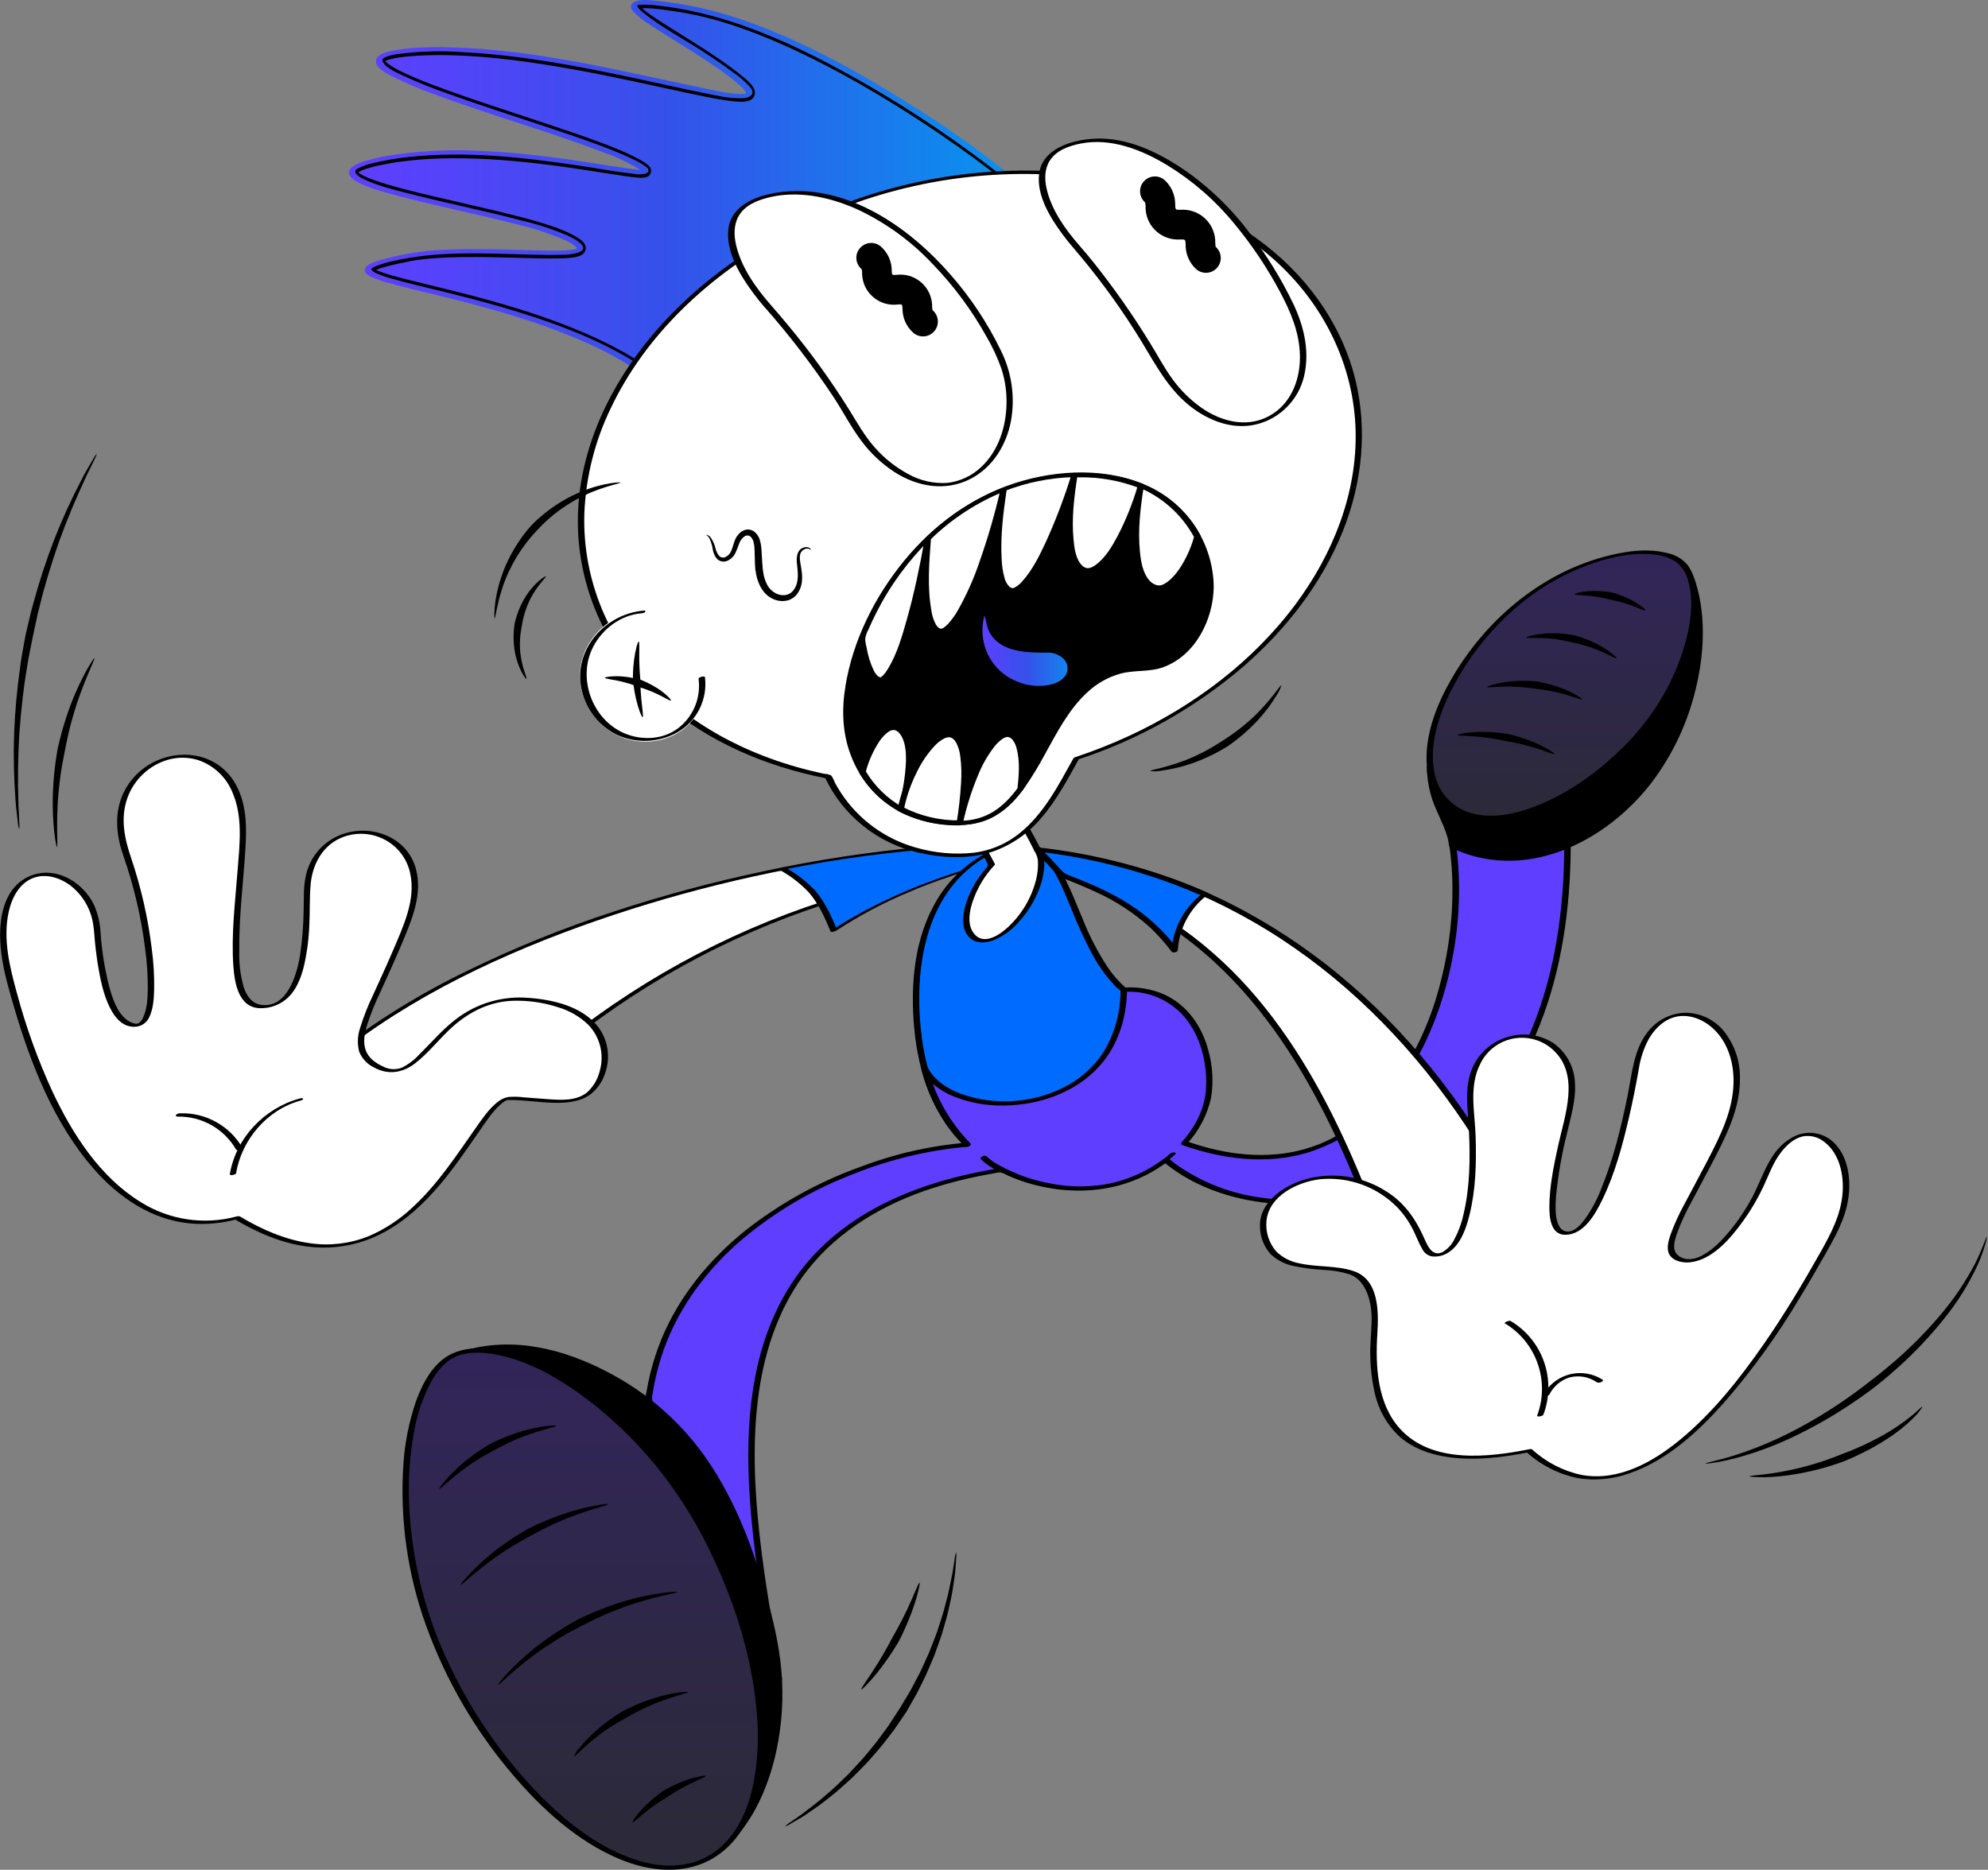 <?xml version="1.0" encoding="UTF-8"?>
<svg width="843px" height="793px" viewBox="0 0 843 793" version="1.1" xmlns="http://www.w3.org/2000/svg" xmlns:xlink="http://www.w3.org/1999/xlink">
    <rect x="0" y="0" width="843" height="793" fill="#808080" stroke="none"/>
    <title>Running</title>
    <defs>
        <linearGradient x1="100.497%" y1="-0.902%" x2="-5.982%" y2="-0.902%" id="linearGradient-1">
            <stop stop-color="#603EFF" offset="0%"></stop>
            <stop stop-color="#3551EA" offset="44.792%"></stop>
            <stop stop-color="#039CEF" offset="100%"></stop>
        </linearGradient>
        <linearGradient x1="100%" y1="7.85452034e-08%" x2="-5%" y2="7.85452034e-08%" id="linearGradient-2">
            <stop stop-color="#603EFF" offset="0%"></stop>
            <stop stop-color="#3551EA" offset="44.792%"></stop>
            <stop stop-color="#039CEF" offset="100%"></stop>
        </linearGradient>
        <linearGradient x1="100%" y1="-0.001%" x2="-5%" y2="-0.001%" id="linearGradient-3">
            <stop stop-color="#603EFF" offset="0%"></stop>
            <stop stop-color="#3551EA" offset="44.792%"></stop>
            <stop stop-color="#039CEF" offset="100%"></stop>
        </linearGradient>
        <linearGradient x1="50%" y1="0%" x2="50%" y2="100%" id="linearGradient-4">
            <stop stop-color="#32255B" offset="0%"></stop>
            <stop stop-color="#2B2A36" offset="100%"></stop>
        </linearGradient>
        <linearGradient x1="50%" y1="0%" x2="50%" y2="100%" id="linearGradient-5">
            <stop stop-color="#32255B" offset="0%"></stop>
            <stop stop-color="#2B2A36" offset="100%"></stop>
        </linearGradient>
    </defs>
    <g id="Intro" stroke="none" stroke-width="1" fill="none" fill-rule="evenodd">
        <g id="Group" transform="translate(0.042, 0)" fill-rule="nonzero">
            <g id="Group" transform="translate(421.244, 396.5) scale(-1, 1) translate(-421.244, -396.5) ">
                <path d="M415.248,366.984 C420.761,367.502 426.163,368.118 431.467,368.846 C453.788,371.854 475.772,376.99 497.113,384.197 C526.641,394.175 554.685,408.099 580.476,425.606 C632.115,460.605 657.248,497.858 657.248,497.858 C657.248,497.858 687.811,482.464 707.585,453.328 C694.235,441.993 679.863,431.945 664.637,423.311 C617.631,396.274 560.829,378.488 510.618,368.524 C476.892,361.807 446.133,358.644 423.308,358.588 C419.754,358.588 416.423,358.644 413.275,358.798 C413.261,358.784 409.944,362.044 415.248,366.984 Z" id="Path" fill="#FFFFFF"></path>
                <path d="M415.052,366.257 C438.758,368.426 462.184,372.904 485.008,379.635 C527.733,392.328 567.63,413.081 602.531,440.789 C616.987,452.209 630.45,464.803 642.792,478.476 C646.543,482.646 650.181,486.914 653.638,491.322 C655.373,493.253 656.926,495.325 658.284,497.536 C658.34,497.634 658.41,497.732 658.48,497.83 L656.143,497.2 C660.089,495.143 663.895,492.848 667.548,490.329 C676.42,484.409 684.663,477.594 692.136,469.995 C697.355,464.691 702.085,458.926 706.298,452.796 L706.48,453.524 C674.699,426.236 636.187,407.385 597.046,393.139 C558.24,379.103 518.063,369.181 477.172,363.556 C456.251,360.645 434.923,358.588 413.778,359.54 L414.506,359.316 C412.225,361.639 414.534,365.067 416.311,366.789 C417.431,367.866 414.772,367.81 414.156,367.194 C412.015,365.123 409.706,361.933 411.511,358.938 C412.099,357.958 412.743,358.042 413.904,358 C416.745,357.888 419.572,357.846 422.413,357.846 C431.859,357.846 441.305,358.378 450.709,359.176 C473.435,361.205 496.022,364.633 518.343,369.433 C539.838,373.953 561.067,379.649 581.946,386.506 C603.259,393.419 624.068,401.83 644.206,411.654 C664.777,421.562 684.215,433.666 702.169,447.759 C704.367,449.508 706.522,451.299 708.649,453.132 C708.887,453.342 709.013,453.58 708.831,453.86 C696.964,471.241 680.507,485.627 662.398,496.248 C661.055,497.032 659.697,497.816 658.312,498.515 C657.472,498.795 656.563,498.543 655.975,497.886 C652.28,492.596 648.278,487.53 643.982,482.716 C632.829,469.897 620.654,457.988 607.597,447.115 C573.661,418.665 534.548,397.016 492.411,383.372 C470.343,376.277 447.644,371.365 424.624,368.692 C421.559,368.328 418.494,368.006 415.43,367.726 C414.128,367.586 413.177,366.089 415.052,366.257 Z" id="Path" fill="#000000"></path>
                <path d="M742.012,516.484 C776.564,525.972 815.621,502.867 838.194,416.062 C853.419,357.524 803.838,362.142 801.347,394.371 C799.654,416.314 794.91,435.85 784.33,434.772 C773.751,433.694 778.873,390.579 789.004,362.184 C805.336,316.41 736.582,300.484 739.563,356.279 C741.382,390.341 748.282,427.929 730.649,426.921 C713.016,425.914 712.582,399.059 712.261,377.844 C711.687,339.976 653.499,346.469 669.369,389.921 C683.251,427.901 699.89,444.764 680.886,453.104 C661.882,461.445 656.48,420.064 617.702,424.052 C582.717,427.649 582.759,449.816 589.63,460.241 C596.501,470.667 609.866,466.259 626.407,465.895 C642.234,465.531 667.269,561.503 742.012,516.484 Z" id="Path" fill="#FFFFFF"></path>
                <path d="M742.165,515.91 C755.991,519.646 770.741,517.435 782.874,509.823 C800.114,499.201 811.73,481.121 820.182,463.18 C826.409,449.69 831.475,435.682 835.324,421.324 C838.402,410.198 841.397,398.121 838.808,386.576 C837.479,380.657 834.218,374.359 828.131,372.246 C823.065,370.483 817.341,372.204 813.115,375.213 C807.783,379.173 804.187,385.037 803.095,391.586 C802.591,394.357 802.507,397.198 802.213,399.997 C801.822,403.817 801.318,407.637 800.632,411.416 C799.541,417.475 798.099,423.871 794.909,429.216 C792.823,432.701 789.773,435.57 785.477,435.472 C782.678,435.444 780.173,433.75 779.123,431.162 C777.5,427.635 777.276,423.451 777.164,419.63 C777.066,413.907 777.402,408.183 778.158,402.502 C779.753,389.347 782.706,376.388 786.946,363.836 C789.745,355.593 791.522,347.169 788.597,338.674 C784.385,326.457 770.965,318.327 758.286,322.441 C751.765,324.708 746.545,329.676 743.956,336.071 C739.45,346.497 740.933,358.126 741.773,369.098 C742.794,382.518 744.53,396.19 743.578,409.667 C743.074,416.818 741.423,427.285 732.369,427.593 C727.947,427.733 723.664,426.124 720.432,423.115 C716.947,419.798 715.072,415.124 713.855,410.562 C712.413,404.615 711.587,398.527 711.364,392.412 C711.042,386.562 711.35,380.615 710.776,374.779 C710.048,367.278 706.48,360.029 699.734,356.237 C694.081,353.158 687.336,352.78 681.36,355.201 C674.909,357.776 670.137,363.388 668.639,370.175 C666.023,381.608 671.662,393.181 676.014,403.425 C678.659,409.639 681.514,415.754 684.285,421.897 C686.51,426.473 688.371,431.217 689.855,436.087 C690.946,439.278 691.072,442.707 690.232,445.981 C689.029,449.018 686.706,451.467 683.739,452.824 C677.778,456.015 671.732,455.008 666.47,450.949 C660.579,446.415 656.073,440.286 650.503,435.36 C643.352,429.034 634.928,424.836 625.258,424.444 C618.596,424.22 611.949,425.172 605.624,427.271 C600.908,428.685 596.612,431.203 593.071,434.618 C588.103,439.768 586.242,447.143 588.159,454.028 C588.971,457.526 590.804,460.703 593.421,463.152 C597.955,467.042 604.644,466.553 610.2,466.175 C613.587,465.951 616.973,465.615 620.36,465.405 C622.571,465.111 624.81,465.055 627.021,465.251 C628.742,465.587 630.352,466.371 631.695,467.504 C635.361,470.443 638.104,474.571 640.777,478.364 C648.964,489.979 656.744,502.014 667.254,511.74 C672.81,517.071 679.289,521.354 686.37,524.362 C694.137,527.455 702.589,528.463 710.86,527.301 C721.523,525.874 731.585,521.424 740.751,515.938 C741.493,515.49 743.858,516.582 743.27,516.946 C733.782,522.627 723.413,527.203 712.371,528.659 C703.877,529.792 695.214,528.869 687.154,525.972 C672.292,520.612 660.803,508.983 651.371,496.71 C647.159,491.224 643.282,485.487 639.322,479.805 C636.551,475.817 633.766,471.451 630.072,468.232 C629.498,467.714 628.882,467.266 628.224,466.889 C627.987,466.749 627.735,466.637 627.483,466.553 C627.651,466.623 627.049,466.511 627.329,466.525 C620.78,466.413 614.244,467.546 607.709,467.714 C602.391,467.854 596.668,467.364 592.218,464.174 C589.209,461.851 586.984,458.632 585.878,454.994 C583.583,448.416 584.689,441.139 588.859,435.556 C595.618,426.739 608.269,423.885 618.736,423.185 C628.84,422.415 638.902,425.116 647.256,430.84 C653.96,435.444 659.109,441.699 664.861,447.353 C666.932,449.62 669.409,451.467 672.166,452.824 C674.769,453.804 677.652,453.622 680.101,452.321 C683.291,450.879 686.356,448.682 687.518,445.24 C688.665,441.839 687.881,438.103 686.888,434.772 C685.265,429.804 683.305,424.948 681.024,420.246 C678.1,413.795 675.119,407.371 672.39,400.836 C668.206,390.788 663.126,379.551 666.177,368.454 C670.053,354.278 686.482,348.848 699.245,354.558 C705.948,357.566 710.902,363.5 712.665,370.637 C713.952,375.703 713.617,381.021 713.771,386.198 C713.855,392.636 714.372,399.045 715.338,405.398 C716.737,413.683 720.852,427.873 732.019,426.124 C735.755,425.536 737.924,422.289 739.086,418.945 C740.555,413.991 741.213,408.827 741.073,403.649 C741.255,389.095 739.38,374.541 738.47,360.043 C737.854,350.289 737.924,340.06 743.27,331.481 C750.701,319.53 766.025,317.151 777.99,323.561 C783.965,326.737 788.597,331.971 791.018,338.282 C794.055,346.315 793.005,355.019 790.207,362.954 C785.77,375.689 782.692,388.857 780.998,402.236 C780.187,408.043 779.809,413.893 779.865,419.756 C779.949,423.689 780.159,428.125 781.922,431.721 C782.314,432.673 783,433.471 783.853,434.03 C785.295,434.548 787.534,433.471 788.751,432.547 C792.977,429.3 794.853,423.381 796.21,418.469 C798.141,410.954 799.373,403.271 799.89,395.532 C800.086,391.586 800.982,387.71 802.535,384.071 C807.545,373.226 820.896,366.089 832.049,372.652 C838.094,376.207 841.019,382.91 841.999,389.613 C843.832,402.194 840.166,414.914 836.653,426.879 C829.516,451.229 819.706,476.307 802.829,495.674 C792.306,507.751 778.34,517.295 762.064,518.863 C755.277,519.478 748.434,518.849 741.871,517.03 C740.261,516.624 740.555,515.476 742.165,515.91 Z" id="Path" fill="#000000"></path>
                <path d="M742.417,497.578 C740.038,483.346 729.262,470.653 715.226,466.819 C714.988,466.749 713.841,466.413 713.994,465.993 C714.148,465.573 715.212,465.825 715.464,465.895 C730.424,469.981 742.515,482.604 745.075,498.025 C745.201,498.725 742.529,498.277 742.417,497.578 Z" id="Path" fill="#000000"></path>
                <path d="M767.158,473.578 C756.998,473.382 747.538,478.714 742.445,487.488 C741.969,488.328 739.38,487.404 739.744,486.76 C745.187,477.44 755.291,471.842 766.081,472.164 C766.612,472.178 767.592,472.346 767.872,472.878 C768.152,473.41 767.634,473.578 767.158,473.578 Z" id="Path" fill="#000000"></path>
                <path d="M421.993,366.858 C425.198,367.292 428.36,367.95 431.467,368.846 C450.149,373.94 472.946,383.903 488.997,394.693 C495.364,378.921 500.29,374.681 510.604,368.524 C476.878,361.821 446.119,358.644 423.28,358.588 C422.245,361.219 421.811,364.046 421.993,366.858 Z" id="Path" fill="#006BFF"></path>
                <path d="M421.391,366.369 C430.795,367.572 440.045,370.819 448.876,374.135 C458.168,377.606 467.222,381.678 475.968,386.338 C480.782,388.899 485.484,391.67 490.004,394.693 L487.625,394.329 C490.046,388.381 492.789,382.364 497.071,377.494 C500.64,373.744 504.768,370.553 509.316,368.076 L510.856,368.958 C487.583,364.186 464.003,361.051 440.297,359.582 C434.923,359.288 429.55,359.106 424.162,359.092 L424.624,358.952 C423.616,361.597 423.182,364.409 423.336,367.236 C423.364,367.488 420.705,367.264 420.635,366.509 C420.482,363.696 420.929,360.869 421.923,358.238 C421.979,358.098 422.287,358.098 422.385,358.098 C444.467,358.406 466.494,360.421 488.269,364.144 C495.644,365.319 503.005,366.649 510.324,368.104 C510.45,368.132 512.325,368.706 511.863,368.986 C507.273,371.491 503.103,374.709 499.52,378.53 C495.364,383.33 492.691,389.249 490.326,395.085 C490.102,395.616 488.255,394.931 487.947,394.721 C478.109,388.256 467.684,382.742 456.824,378.222 C451.297,375.871 445.685,373.73 439.989,371.854 C434.336,369.811 428.5,368.328 422.567,367.39 C422.161,367.334 420.943,367.194 420.747,366.761 C420.552,366.327 420.929,366.313 421.391,366.369 Z" id="Path" fill="#000000"></path>
                <path d="M336.349,458.268 C335.103,473.928 355.115,504.085 383.691,504.085 C409.034,504.085 440.143,491.938 450.485,453.244 C451.884,447.912 452.85,442.483 453.382,436.997 C459.357,377.102 425.128,358.336 408.894,358.336 C388.939,358.336 387.833,401.088 366.058,419.77 C344.927,429.258 338,437.501 336.349,458.268 Z" id="Path" fill="#006BFF"></path>
                <path d="M337.692,458.618 C337.3,464.034 339.176,469.519 341.499,474.333 C344.577,480.617 348.804,486.284 353.953,491.028 C359.411,496.22 366.03,500.027 373.279,502.098 C379.969,503.889 387.022,503.595 393.823,502.644 C407.229,500.936 419.81,495.185 429.872,486.144 C442.69,474.305 449.239,457.624 451.563,440.608 C455.103,414.522 451.577,382.126 428.192,365.753 C422.679,361.891 414.996,358.196 408.041,359.078 C403.115,359.707 399.518,363.542 396.901,367.488 C393.375,372.792 390.982,378.837 388.547,384.687 C385.902,391.404 382.907,397.967 379.563,404.363 C377.897,407.441 376.008,410.394 373.909,413.193 C372.887,414.536 371.796,415.838 370.648,417.069 C369.543,418.469 368.185,419.658 366.66,420.582 C359.999,423.745 353.24,427.005 347.908,432.225 C343.584,436.577 340.589,442.077 339.274,448.08 C338.476,451.565 337.958,455.077 337.692,458.618 C337.65,459.36 334.921,458.814 335.005,457.89 C335.579,450.893 336.769,443.714 340.393,437.585 C343.878,432.127 348.692,427.635 354.387,424.542 C356.095,423.535 357.83,422.597 359.593,421.715 C361.706,420.904 363.721,419.854 365.597,418.567 C368.367,416.062 370.816,413.235 372.887,410.114 C377.072,403.733 380.584,396.946 383.383,389.851 C386.126,383.4 388.603,376.794 391.934,370.609 C394.354,366.103 397.419,361.387 402.135,359.036 C409.146,355.551 418.578,358.854 425.016,362.212 C434.154,367.166 441.627,374.709 446.483,383.903 C453.97,397.618 455.957,413.711 455.327,429.132 C454.557,447.926 449.967,467.196 437.526,481.82 C428.178,492.526 415.598,499.915 401.687,502.853 C395.278,504.351 388.687,504.967 382.11,504.701 C374.287,504.239 366.702,501.804 360.083,497.62 C348.664,490.511 338.728,478.49 335.663,465.195 C335.075,462.816 334.865,460.353 335.005,457.904 C335.047,457.163 337.762,457.694 337.692,458.618 Z" id="Path" fill="#000000"></path>
                <path d="M177.921,353.788 C194.91,349.758 233.352,336.547 233.352,336.547 C209.1,382.616 237.886,521.144 340.379,484.815 C333.802,477.454 329.814,468.736 329.814,460.031 C329.814,433.261 345.767,418.427 366.058,419.784 C366.604,476.153 438.506,476.936 450.471,453.258 L450.485,453.258 C446.749,467.266 440.269,477.776 432.349,485.515 C474.695,488.258 558.254,519.688 567.644,594.151 C554.251,626.268 543.168,672.182 512.311,712.318 C527.453,626.38 549.675,516.89 417.571,496.15 C407.075,501.454 395.46,504.169 383.691,504.085 C370.858,503.987 358.404,499.747 348.174,491.98 C300.398,532.157 175.892,512.09 177.921,353.788 Z" id="Path" fill="#603EFF"></path>
                <path d="M177.124,352.92 C194.182,348.848 210.891,342.998 227.488,337.401 C229.182,336.827 230.875,336.253 232.554,335.68 C233.352,335.4 235.157,336.043 234.583,337.121 C229,347.798 227.167,360.435 226.719,372.344 C226.229,387.178 227.88,402.012 231.631,416.384 C235.269,431.245 241.539,445.338 250.159,457.988 C258.513,469.883 269.709,479.917 283.325,485.333 C298.97,491.56 316.295,490.805 332.277,486.27 C334.725,485.571 337.146,484.787 339.553,483.947 L339.232,485.151 C334.152,479.665 330.625,472.948 328.988,465.657 C327.91,459.052 328.274,452.279 330.051,445.827 C332.668,435.486 339.05,426.18 348.972,421.715 C354.289,419.406 360.097,418.427 365.89,418.861 C366.394,418.889 367.388,419.28 367.388,419.896 C367.29,429.216 369.809,438.368 374.665,446.331 C378.975,452.88 385.006,458.128 392.087,461.515 C405.354,467.91 420.621,468.834 434.56,464.09 C440.437,461.977 446.259,458.394 449.184,452.67 C449.379,452.461 449.659,452.335 449.939,452.321 L449.953,452.321 C450.569,452.321 452.052,452.656 451.786,453.608 C448.694,465.853 442.396,477.062 433.538,486.074 L432.153,484.577 C447.672,485.837 462.94,489.279 477.494,494.821 C495.182,501.132 511.723,510.27 526.473,521.899 C541.783,534.2 554.587,549.762 562.074,568.024 C563.991,572.712 565.559,577.54 566.776,582.452 C567.42,585.083 567.966,587.728 568.4,590.401 C568.735,591.66 568.917,592.948 568.959,594.249 C568.651,595.537 568.176,596.768 567.546,597.93 C563.236,608.663 559.485,619.62 555.511,630.48 C546.177,656.019 535.569,681.223 520.134,703.739 C518.007,706.846 515.796,709.883 513.501,712.877 C512.871,713.689 510.716,713.059 510.912,711.94 C514.48,691.662 518.203,671.385 520.456,650.897 C522.667,630.83 523.576,610.398 520.708,590.345 C518.035,571.761 511.779,553.512 500.08,538.622 C486.59,521.452 467.25,510.354 446.679,503.777 C440.101,501.692 433.398,499.985 426.625,498.641 C424.834,498.277 423.028,497.942 421.223,497.634 C420.44,497.494 419.656,497.312 418.858,497.242 C417.739,497.284 416.647,497.634 415.71,498.277 C411.945,500.013 408.027,501.412 404.01,502.462 C388.295,506.576 371.502,505.848 356.85,498.501 C353.478,496.808 350.259,494.807 347.25,492.54 L349.181,492.736 C339.008,501.258 326.343,506.464 313.384,508.969 C298.705,511.74 283.591,511.32 269.079,507.751 C252.986,503.819 237.998,496.234 225.291,485.585 C210.584,472.976 199.01,457.121 191.496,439.264 C181.378,415.936 177.25,390.355 176.564,365.053 C176.465,361.261 176.438,357.468 176.494,353.676 C176.508,352.333 179.237,352.808 179.223,353.914 C178.915,379.929 181.812,406.42 190.838,430.952 C197.583,449.284 207.827,466.385 222.003,479.931 C233.814,491.252 248.116,499.649 263.761,504.463 C277.853,508.773 292.715,509.976 307.325,507.989 C320.354,506.352 332.78,501.552 343.528,494.023 C344.745,493.142 345.921,492.218 347.068,491.252 C347.698,490.944 348.44,491.014 349,491.448 C355.619,496.444 363.232,499.985 371.32,501.832 C379.717,503.567 388.365,503.623 396.775,502 C401.17,501.23 405.48,500.041 409.65,498.459 C411.749,497.662 413.806,496.752 415.835,495.744 C417.501,494.919 419.166,495.521 420.943,495.828 C427.912,497.004 434.812,498.557 441.613,500.446 C462.884,506.45 483.427,516.694 498.387,533.305 C511.08,547.411 518.664,565.113 522.233,583.628 C526.053,603.345 525.717,623.693 523.94,643.606 C522.093,664.29 518.524,684.777 514.914,705.209 C514.48,707.7 514.032,710.191 513.599,712.667 L511.01,711.73 C527.775,689.857 539.516,664.92 549.256,639.268 C553.44,628.269 557.274,617.144 561.388,606.116 C562.354,603.527 563.348,600.952 564.355,598.391 C564.789,597.3 565.223,596.222 565.657,595.145 C566.118,593.787 566.16,592.318 565.769,590.933 C564.957,585.713 563.739,580.577 562.144,575.553 C556.183,556.871 544.582,540.554 530.042,527.539 C516.005,515.28 499.982,505.54 482.643,498.711 C468.104,492.666 452.78,488.663 437.135,486.83 C435.567,486.662 433.986,486.522 432.405,486.424 C431.915,486.396 430.291,485.641 431.019,484.927 C439.779,476.041 445.993,464.985 449.058,452.894 L450.891,454.182 C451.702,454.182 451.563,454.014 451.143,454.728 C450.975,455.022 450.793,455.315 450.597,455.595 C450.205,456.169 449.785,456.729 449.337,457.261 C448.414,458.338 447.406,459.332 446.315,460.213 C443.866,462.187 441.137,463.782 438.226,464.971 C431.509,467.672 424.302,469.002 417.067,468.862 C401.016,468.792 384.195,462.634 374.203,449.606 C367.612,440.999 364.757,430.392 364.617,419.658 L366.114,420.694 C356.402,419.91 346.9,423.759 340.463,431.064 C333.214,439.474 330.205,451.943 331.227,462.872 C331.997,471.017 336.069,478.406 341.415,484.451 C341.709,484.703 341.737,485.151 341.471,485.445 C341.373,485.557 341.233,485.641 341.093,485.669 C324.342,491.574 306.01,493.995 288.699,489.041 C274.271,484.675 261.508,476.027 252.104,464.258 C242.168,452.195 235.325,437.809 230.749,422.947 C226.201,408.183 223.864,392.832 223.822,377.382 C223.808,364.619 225.207,351.241 230.357,339.444 C230.875,338.268 231.435,337.107 232.023,335.973 L234.066,337.415 C220.309,342.145 206.469,346.693 192.531,350.849 C187.927,352.221 183.309,353.55 178.635,354.67 C177.641,354.907 175.514,353.312 177.124,352.92 Z" id="Path" fill="#000000"></path>
                <path d="M185.954,541.897 C178.453,594.977 247.094,551.763 247.094,551.763 C253.196,535.992 260.193,514.916 269.891,492.624 C285.144,457.526 307.073,419.392 342.576,394.217 C357.634,383.511 374.539,375.689 392.451,371.141 C393.543,367.04 395.95,363.43 399.322,360.841 C375.043,364.116 352.722,369.797 331.633,379.299 C295.052,395.742 263.453,420.946 237.466,452.894 C216.545,478.546 199.262,508.563 185.954,541.897 Z" id="Path" fill="#FFFFFF"></path>
                <path d="M187.297,542.247 C186.332,549.188 185.8,558.494 191.286,563.882 C195.33,567.87 201.543,567.94 206.819,567.184 C219.218,565.435 231.127,559.6 241.916,553.484 C243.204,552.882 244.435,552.155 245.583,551.329 C246.143,550.853 245.891,550.923 246.241,550.014 C247.416,546.949 248.55,543.87 249.683,540.806 C255.211,525.804 260.627,510.774 266.868,496.052 C277.769,470.345 291.05,445.296 309.032,423.787 C327.966,401.13 352.134,383.316 380.206,373.772 C383.957,372.498 387.763,371.365 391.598,370.385 L391.066,370.777 C392.213,366.635 394.648,362.954 398.035,360.309 L400.106,361.597 C380.15,364.088 360.573,368.972 341.779,376.123 C324.678,382.924 308.417,391.698 293.345,402.25 C262.81,423.507 237.396,451.537 217.469,482.856 C205.602,501.678 195.498,521.564 187.297,542.247 C186.905,543.227 184.233,542.415 184.582,541.519 C199.066,505.358 218.924,471.143 244.953,442.035 C269.471,414.62 299.516,391.978 333.354,377.368 C354.079,368.412 376.134,363.108 398.469,360.071 C398.833,360.015 401.464,360.631 400.54,361.359 C397.251,363.92 394.886,367.46 393.767,371.477 C393.697,371.714 393.445,371.812 393.235,371.868 C363.008,379.691 336.517,396.75 315.777,419.938 C296.647,441.335 282.597,466.749 271.206,492.946 C264.615,508.129 258.933,523.663 253.238,539.196 C252.048,542.429 250.873,545.648 249.655,548.866 C249.207,550.028 248.927,551.707 247.962,552.505 C246.954,553.218 245.891,553.848 244.785,554.394 C233.912,560.635 221.933,566.485 209.464,568.528 C203.544,569.494 196.883,569.577 191.594,566.317 C185.562,562.58 183.939,555.401 183.993,548.74 C184.037,546.319 184.219,543.912 184.568,541.519 C184.722,540.582 187.437,541.211 187.297,542.247 Z" id="Path" fill="#000000"></path>
                <path d="M194.084,615.24 C140.641,662.009 82.145,553.862 66.29,525.72 C45.481,488.789 79.361,461.235 94.404,499.481 C101.513,517.561 120.671,541.799 132.273,532.857 C138.864,527.763 124.436,507.821 112.079,481.904 C88.499,432.393 141.439,409.918 148.897,453.188 C154.495,485.711 165.187,523.257 178.425,522.991 C191.663,522.725 178.243,478.63 176.438,467.196 C170.588,430.406 222.507,429.51 219.008,468.568 C215.174,511.516 223.402,533.711 234.667,532.143 C241.595,531.178 238.782,511.208 264.657,501.566 C285.228,493.897 307.955,505.876 306.877,520.29 C305.24,542.233 280.54,535.264 268.673,540.022 C261.242,543.003 258.849,553.386 259.633,562.888 C262.292,595.788 254.539,627.471 194.084,615.24 Z" id="Path" fill="#FFFFFF"></path>
                <path d="M195.344,615.744 C189.201,621.356 181.658,625.204 173.513,626.883 C166.166,628.087 158.637,627.387 151.626,624.868 C135.519,619.369 122.266,607.026 111.169,594.543 C99.344,580.899 88.764,566.219 79.528,550.713 C75.82,544.654 72.251,538.511 68.753,532.325 C64.457,524.726 60.104,517.183 58.789,508.395 C57.572,500.307 58.705,490.86 64.694,484.773 C69.536,479.931 77.051,479.049 82.887,482.618 C92.235,487.922 94.74,498.851 99.456,507.681 C102.241,512.943 105.585,517.911 109.406,522.487 C112.722,526.448 116.585,530.408 121.259,532.745 C124.464,534.354 128.704,534.802 131.433,531.961 C133.532,529.778 132.356,525.958 131.544,523.481 C129.767,518.569 127.584,513.825 125.023,509.277 C121.749,503.021 118.348,496.836 115.115,490.553 C109.826,480.239 104.76,469.673 104.718,457.834 C104.48,450.305 106.971,442.945 111.715,437.109 C115.605,432.477 121.287,429.72 127.346,429.524 C133.588,429.524 139.493,432.323 143.426,437.165 C149.863,444.932 150.465,455.455 152.41,464.929 C155.083,478.014 158.273,491.168 163.297,503.567 C165.075,508.339 167.468,512.845 170.406,517.002 C172.072,519.213 174.661,522.361 177.753,522.305 C183.813,522.193 182.959,511.18 182.707,507.444 C181.84,498.417 180.286,489.475 178.061,480.687 C176.466,473.676 174.171,466.413 174.689,459.15 C174.968,452.349 178.453,446.079 184.065,442.231 C189.326,438.97 195.666,437.949 201.669,439.39 C208.135,440.803 213.704,444.89 217.021,450.627 C222.129,459.64 220.086,469.771 219.624,479.595 C219.078,491.35 219.204,503.469 221.933,514.986 C222.716,518.681 224.018,522.249 225.795,525.58 C226.915,527.889 228.692,529.806 230.917,531.08 C235.493,533.235 237.466,527.693 238.992,524.32 C242.546,516.484 247.36,509.795 254.805,505.204 C265.301,498.515 278.189,496.794 290.07,500.488 C298.607,503.259 308.542,510.018 308.249,520.094 C308.249,524.516 306.583,528.771 303.589,532.031 C300.832,534.55 297.431,536.271 293.765,536.971 C289.706,537.811 285.592,538.343 281.45,538.58 C277.657,538.706 273.893,539.322 270.269,540.442 C264.825,542.443 262.348,548.096 261.382,553.442 C260.459,558.578 261.116,563.672 261.326,568.836 C261.802,576.323 261.186,583.851 259.493,591.17 C257.954,597.86 254.539,603.961 249.627,608.761 C243.82,614.163 236.137,616.892 228.384,617.983 C217.063,619.579 205.434,618.151 194.308,615.926 C193.917,615.842 192.797,615.618 192.755,615.072 C192.713,614.527 193.525,614.541 193.889,614.611 C211.437,618.123 235.157,620.824 248.704,606.144 C258.569,595.453 259.339,579.303 258.471,565.561 C257.884,556.283 257.758,542.653 268.603,539.07 C275.922,536.649 283.927,537.475 291.414,535.824 C295.178,535.166 298.663,533.389 301.391,530.716 C304.386,527.231 305.87,522.683 305.52,518.093 C304.68,507.22 292.351,501.286 282.849,500.139 C270.632,498.935 258.513,503.343 249.935,512.132 C247.178,515.042 244.897,518.359 243.148,521.955 C241.874,524.516 240.895,527.245 239.439,529.694 C238.628,531.429 236.976,532.633 235.073,532.885 C232.694,533.081 230.329,532.493 228.328,531.192 C223.122,527.847 220.841,521.004 219.414,515.322 C216.713,504.491 216.447,493.044 216.797,481.932 C217.119,471.744 219.736,460.759 214.838,451.215 C210.15,441.461 198.437,437.361 188.683,442.063 C186.989,442.875 185.422,443.938 184.037,445.198 C172.31,455.833 179.055,473.172 181.868,486.158 C183.673,494.499 185.478,503.077 185.534,511.642 C185.562,516.414 184.946,523.845 178.607,523.691 C170.882,523.509 166.166,515.126 163.213,509.081 C157.784,497.997 154.523,485.795 151.738,473.816 C150.157,467.014 148.799,460.171 147.596,453.286 C146.938,448.99 145.581,444.82 143.552,440.971 C140.627,435.696 135.673,431.148 129.389,430.896 C123.512,430.658 118.012,433.764 114.248,438.117 C109.308,443.826 107.335,451.509 107.433,458.94 C107.587,470.919 113.03,481.68 118.404,492.092 C121.525,498.137 124.813,504.099 127.962,510.13 C130.425,514.539 132.524,519.129 134.245,523.873 C135.071,526.378 136.051,529.806 134.525,532.241 C132.804,534.998 128.704,535.698 125.737,535.348 C116.263,534.228 108.678,525.188 103.472,517.995 C100.156,513.419 97.273,508.549 94.866,503.441 C92.473,498.333 90.71,493.058 87.169,488.551 C84.86,485.613 81.767,482.744 77.989,481.946 C74.868,481.4 71.664,482.184 69.159,484.129 C62.469,489.041 60.552,498.361 61.21,506.17 C61.966,515.308 66.122,523.187 70.53,531.024 C78.017,544.318 85.84,557.417 94.544,569.955 C104.802,584.733 116.221,599.189 130.173,610.664 C141.746,620.18 156.356,628.367 171.848,625.54 C179.685,623.889 186.933,620.152 192.839,614.723 C193.469,614.163 195.974,615.198 195.344,615.744 Z" id="Path" fill="#000000"></path>
                <path d="M204.468,561.209 C190.992,569.242 185.212,585.769 190.74,600.449 C190.95,600.994 188.347,600.714 188.067,599.987 C182.469,585.139 188.305,568.402 201.935,560.257 C202.607,559.866 204.874,560.971 204.468,561.209 Z" id="Path" fill="#000000"></path>
                <path d="M185.535,591.464 C183.828,588.064 180.861,585.489 177.265,584.271 C173.221,583.138 168.882,583.851 165.426,586.217 C164.866,586.496 164.208,586.496 163.649,586.203 C163.439,586.119 162.403,585.517 162.907,585.181 C171.135,579.863 182.107,582.214 187.425,590.443 C187.635,590.779 187.844,591.114 188.026,591.45 C188.6,592.542 185.927,592.206 185.535,591.464 Z" id="Path" fill="#000000"></path>
                <path d="M452.598,326.835 C440.941,338.8 428.388,353.97 421.993,366.858 C430.991,376.5 434.84,389.333 431.635,395.113 C423.896,409.037 398.553,383.106 401.212,363.304 C408.754,347.687 418.214,333.049 429.354,319.754 C440.339,322.441 452.598,326.835 452.598,326.835 Z" id="Path" fill="#FFFFFF"></path>
                <path d="M453.858,327.339 C447.966,333.357 442.396,339.682 437.163,346.273 C434.658,349.436 432.251,352.682 429.998,356.027 C428.85,357.72 427.758,359.428 426.695,361.177 C425.561,362.786 424.61,364.521 423.812,366.313 C423.448,367.334 423.91,367.614 424.582,368.412 C425.142,369.07 425.673,369.727 426.191,370.413 C427.353,371.938 428.402,373.534 429.368,375.199 C431.075,378.096 432.377,381.202 433.272,384.435 C434.42,388.773 434.896,394.203 431.397,397.632 C428.752,400.234 424.82,400.025 421.545,398.891 C417.263,397.198 413.47,394.483 410.49,390.97 C406.725,386.842 403.773,382.056 401.799,376.836 C400.82,374.303 400.162,371.644 399.84,368.944 C399.7,367.726 399.644,366.481 399.672,365.249 C399.672,364.605 399.714,363.962 399.812,363.318 C400.12,362.254 400.568,361.233 401.142,360.281 C408.517,345.615 417.571,331.859 428.094,319.25 C428.36,318.929 429.2,319.124 429.508,319.194 C437.498,321.182 445.377,323.589 453.116,326.387 C453.438,326.527 454.165,326.891 453.858,327.339 C453.578,327.759 452.416,327.381 452.094,327.269 C444.579,324.554 436.939,322.231 429.2,320.314 L430.613,320.258 C424.19,328.025 418.27,336.211 412.897,344.748 C409.678,349.926 406.683,355.257 403.982,360.729 C403.269,361.863 402.751,363.122 402.471,364.437 C402.373,365.473 402.345,366.509 402.387,367.544 C402.485,369.559 402.779,371.561 403.297,373.52 C405.396,381.482 409.832,388.647 416.045,394.063 C420.076,397.52 426.569,401.032 430.137,395.029 C432.349,391.306 431.369,386.338 430.124,382.476 C428.164,376.64 424.974,371.309 420.747,366.83 C420.663,366.747 420.621,366.621 420.635,366.509 C428.164,351.479 439.681,338.324 451.325,326.359 C451.884,325.772 454.431,326.751 453.858,327.339 Z" id="Path" fill="#000000"></path>
                <path d="M551.468,4.6 C526.989,8.851 497.71,22.703 471.282,38.318 C445.986,53.263 423.441,69.739 410.425,80.721 C411.23,81.096 412.27,81.58 413.522,82.165 C416.781,83.686 421.486,85.886 427.264,88.602 C438.822,94.035 454.68,101.532 471.882,109.789 C505.858,126.1 545.127,145.404 566.827,157.627 C594.45,138.026 634.523,128.214 660.317,121.931 L660.729,121.831 C667.086,120.283 672.542,118.954 676.742,117.743 C678.887,117.125 680.674,116.546 682.068,115.994 C683.497,115.43 684.387,114.942 684.842,114.55 C684.888,114.511 684.924,114.477 684.954,114.447 C684.901,114.396 684.824,114.332 684.719,114.256 C684.437,114.051 684.015,113.811 683.416,113.545 C680.977,112.459 676.366,111.246 669.019,109.831 C656.494,107.417 637.934,107.924 622.628,108.342 C620.106,108.411 617.673,108.478 615.369,108.528 C611.324,108.617 607.677,108.656 604.685,108.567 C601.736,108.479 599.275,108.266 597.685,107.793 C596.942,107.572 596.053,107.204 595.541,106.466 C595.249,106.043 595.106,105.536 595.163,104.997 C595.218,104.494 595.435,104.063 595.678,103.718 C596.151,103.05 596.934,102.418 597.884,101.798 C598.863,101.159 600.144,100.458 601.738,99.683 C608.162,96.56 619.573,93.486 632.042,90.491 C637.072,89.284 642.279,88.088 647.441,86.902 C655.174,85.126 662.801,83.374 669.562,81.644 C675.187,80.204 680.155,78.794 684.025,77.417 C685.959,76.728 687.592,76.057 688.883,75.406 C690.196,74.745 691.061,74.15 691.539,73.65 C691.773,73.406 691.867,73.234 691.901,73.139 C691.927,73.066 691.919,73.039 691.913,73.015 C691.88,72.902 691.654,72.488 690.595,71.896 C688.532,70.741 684.432,69.523 677.631,68.314 C650.678,63.524 617.957,67.507 595.442,70.907 C592.199,71.397 589.157,71.877 586.369,72.316 C579.572,73.388 574.301,74.219 571.382,74.366 C570.401,74.415 569.425,74.408 568.741,74.173 C568.415,74.061 567.721,73.748 567.497,72.939 C567.281,72.156 567.686,71.532 567.894,71.261 C568.349,70.672 569.193,70.075 570.192,69.464 C571.252,68.816 572.687,68.038 574.512,67.115 C581.873,63.392 595.137,58.753 609.758,53.871 C613.595,52.589 617.53,51.29 621.486,49.984 C632.665,46.293 644.007,42.548 653.772,39.002 C660.38,36.602 666.233,34.305 670.795,32.192 C673.077,31.135 675.015,30.133 676.555,29.198 C678.114,28.252 679.184,27.42 679.801,26.723 C680.438,26.003 680.344,25.723 680.341,25.713 L680.341,25.712 C680.311,25.615 680.07,25.186 678.809,24.665 C676.363,23.654 671.512,22.876 663.497,22.517 C631.68,21.093 592.135,29.454 563.371,35.727 C562.414,35.936 561.468,36.142 560.535,36.346 C547.523,39.188 536.89,41.51 530.697,42.041 C529.033,42.184 527.594,42.208 526.476,42.047 C525.918,41.967 525.368,41.831 524.888,41.593 C524.401,41.352 523.909,40.965 523.631,40.357 C523.067,39.13 523.711,37.887 524.343,37.017 C525.051,36.043 526.19,34.924 527.716,33.648 C533.788,28.573 541.493,23.496 548.773,18.901 C550.819,17.61 552.827,16.359 554.757,15.157 C559.74,12.052 564.205,9.271 567.458,6.953 C569.742,5.326 571.264,4.038 571.967,3.115 C572.072,2.977 572.143,2.867 572.191,2.784 C571.857,2.657 571.261,2.532 570.287,2.477 C569.25,2.419 567.892,2.445 566.165,2.573 C562.714,2.828 557.904,3.481 551.468,4.6 Z" id="Path" stroke="#000000" stroke-width="2" fill="url(#linearGradient-1)"></path>
                <path d="M406.809,80.329 C423.168,66.558 440.563,54.034 458.811,42.88 C480.824,29.11 504.055,16.431 528.712,8.063 C540.187,4.131 552.068,1.542 564.145,0.366 C567.014,0.1 570.904,-0.516 573.605,0.884 C575.579,1.905 575.173,3.613 573.899,5.04 C571.66,7.265 569.155,9.196 566.44,10.806 C562.326,13.535 558.1,16.11 553.916,18.726 C549.242,21.651 544.582,24.59 540.033,27.711 C535.989,30.342 532.141,33.266 528.516,36.471 C527.831,37.073 527.201,37.758 526.655,38.486 C526.417,38.822 526.263,39.2 526.165,39.592 C526.137,39.788 526.151,39.634 526.109,39.634 C526.319,39.69 526.543,39.746 526.753,39.774 C527.173,39.816 527.593,39.844 528.012,39.844 C533.708,39.872 540.131,38.234 545.869,37.045 C567.504,32.553 588.999,27.459 610.844,24.058 C623.075,22.057 635.417,20.77 647.816,20.21 C656.856,19.86 666.233,19.734 675.175,21.357 C677.47,21.777 683.529,22.813 683.081,26.297 C682.69,29.334 678.002,31.419 675.693,32.623 C669.871,35.519 663.881,38.052 657.752,40.193 C649.803,43.146 641.771,45.861 633.738,48.534 C617.897,53.81 601.887,58.736 586.312,64.767 C581.064,66.572 576.04,68.937 571.31,71.834 C571.016,72.03 570.737,72.226 570.471,72.45 C570.373,72.52 570.289,72.604 570.219,72.688 C570.163,72.674 570.345,72.772 570.191,72.674 C570.037,72.576 569.981,72.324 569.855,72.198 C569.603,71.932 569.253,72.044 569.645,72.044 C570.387,72.058 571.128,72.044 571.87,71.974 C573.144,71.862 574.417,71.694 575.69,71.526 C584.199,70.365 592.665,68.867 601.16,67.664 C613.055,65.985 625.02,64.655 637.027,64.081 C649.677,63.312 662.356,63.802 674.909,65.551 C679.023,66.125 683.095,66.978 687.098,68.098 C689.309,68.616 691.394,69.553 693.241,70.855 C696.278,73.346 693.507,75.836 690.974,77.18 C685.782,79.951 679.821,81.434 674.181,82.946 C657.584,87.396 640.707,90.656 624.082,94.966 C617.407,96.506 610.872,98.577 604.532,101.152 C602.405,102.089 599.648,103.167 598.123,105 C598.039,105.098 597.969,105.224 597.913,105.336 C597.787,105.56 597.969,105.336 597.885,105.392 C597.913,105.364 597.745,105.378 598.039,105.476 C598.333,105.574 597.927,105.462 598.291,105.574 C598.697,105.7 599.117,105.798 599.536,105.854 C602.685,106.26 605.848,106.4 609.01,106.288 C613.531,106.274 618.051,106.134 622.557,106.008 C633.178,105.714 643.814,105.42 654.421,105.938 C663.042,106.316 671.592,107.659 679.919,109.94 C681.724,110.444 688.749,112.025 687.727,115.174 C687.35,116.363 685.866,117.049 684.845,117.525 C682.718,118.477 680.521,119.246 678.267,119.848 C671.13,121.933 663.854,123.556 656.633,125.32 C636.005,130.386 615.392,135.997 595.884,144.506 C586.06,148.676 576.698,153.882 567.966,160.011 C567.448,160.277 566.846,160.277 566.328,159.997 C555.805,154.036 545.057,148.494 534.282,143.022 C520.847,136.193 507.343,129.49 493.769,122.927 C480.418,116.419 467.026,109.982 453.62,103.615 C443.11,98.619 432.586,93.651 422.063,88.697 C417.235,86.43 412.211,84.387 407.495,81.896 C407.425,81.854 407.355,81.826 407.285,81.798 C405.606,81.014 407.103,79.699 408.447,80.329 C412.393,82.162 416.339,83.995 420.272,85.856 C430.305,90.558 440.311,95.274 450.317,100.032 C463.527,106.288 476.71,112.613 489.864,118.994 C503.495,125.614 517.083,132.317 530.615,139.118 C541.881,144.814 553.132,150.565 564.173,156.681 C565.279,157.296 566.37,157.912 567.476,158.528 L565.839,158.514 C583.737,145.653 604.896,137.705 625.859,131.393 C635.389,128.524 645.031,126.033 654.687,123.654 C661.95,121.863 669.269,120.24 676.448,118.155 C678.589,117.595 680.688,116.867 682.718,116 C683.361,115.734 683.977,115.384 684.523,114.95 C684.775,114.754 684.957,114.502 685.055,114.194 C685.041,114.264 684.999,114.012 685.027,114.082 C684.915,113.887 685.069,114.012 684.719,113.719 C684.943,113.915 684.341,113.467 684.187,113.369 C684.299,113.439 683.501,113.033 683.249,112.921 C680.8,111.955 678.281,111.2 675.707,110.696 C656.353,106.19 636.369,107.547 616.679,108.009 C612.691,108.107 608.703,108.191 604.728,108.065 C602.209,108.149 599.69,107.813 597.269,107.099 C591.42,104.888 599.83,100.83 601.957,99.85 C608.003,97.262 614.258,95.204 620.654,93.693 C629.008,91.482 637.447,89.551 645.871,87.62 C654.17,85.716 662.468,83.841 670.711,81.686 C676.532,80.161 682.634,78.691 688.063,76.06 C689.505,75.543 690.778,74.633 691.73,73.429 C691.87,73.164 691.926,72.856 691.87,72.548 C691.674,72.114 691.338,71.75 690.904,71.54 C688.791,70.407 686.524,69.595 684.173,69.133 C679.317,67.972 674.391,67.132 669.423,66.614 C645.353,63.955 620.878,66.67 597.046,70.225 C589.419,71.358 581.806,72.814 574.137,73.667 C572.43,74.017 570.667,74.017 568.959,73.695 C567.294,73.178 567.112,71.96 568.358,70.911 C570.247,69.497 572.304,68.308 574.473,67.384 C576.936,66.167 579.469,65.089 582.016,64.053 C588.901,61.269 595.94,58.848 602.965,56.455 C619.436,50.857 636.047,45.679 652.406,39.788 C658.858,37.563 665.183,35.03 671.382,32.175 C674.139,30.859 678.981,28.858 680.213,26.143 C680.632,25.22 680.255,24.856 679.513,24.436 C678.911,24.142 678.295,23.904 677.652,23.708 C676.518,23.386 675.371,23.135 674.223,22.967 C664.777,21.707 655.233,21.441 645.731,22.155 C621.451,23.414 597.437,28.019 573.703,33.07 C564.271,35.086 554.867,37.241 545.421,39.158 C539.768,40.305 533.764,41.845 527.956,41.663 C526.557,41.621 524.654,41.411 523.786,40.165 C522.989,39.018 523.772,37.772 524.542,36.835 C526.767,34.414 529.286,32.259 532.015,30.426 C536.409,27.123 540.999,24.086 545.617,21.119 C553.426,16.11 561.78,11.645 569.099,5.922 C570.079,5.208 570.974,4.382 571.744,3.459 C571.968,3.207 572.15,2.913 572.262,2.591 C572.346,2.311 572.29,2.199 572.318,2.283 C572.318,2.283 572.374,2.255 571.996,2.171 C571.436,2.059 570.876,1.989 570.303,1.975 C568.302,1.933 566.286,2.031 564.299,2.283 C539.222,4.9 515.74,14.304 493.461,25.765 C471.224,37.311 449.925,50.577 429.746,65.453 C422.609,70.673 415.598,76.06 408.894,81.826 C408.069,82.54 405.662,81.308 406.809,80.329 Z" id="Path" fill="url(#linearGradient-2)"></path>
                <path d="M386.112,321.657 C386.658,322.651 387.217,323.645 387.805,324.68 C397.167,341.627 408.824,362.716 435.539,362.716 C465.179,362.716 482.867,347.323 491.334,329.396 C541.559,319.586 581.106,289.709 592.763,246.705 C604.84,202.148 583.947,154.637 542.734,120.506 C529.23,109.408 514.326,100.116 498.415,92.895 C487.429,87.871 476.038,83.771 464.367,80.608 C447.014,75.864 429.13,73.318 411.147,73.01 C392.157,72.632 373.237,75.137 355.003,80.441 C312.573,93.021 280.092,120.912 269.723,159.186 C252.244,223.671 303.812,294.355 386.112,321.657 Z" id="Path" fill="#FFFFFF"></path>
                <path d="M387.359,321.643 C393.726,333.077 399.954,345.294 410.407,353.578 C415.921,357.972 422.539,360.771 429.536,361.653 C437.792,362.534 446.133,361.793 454.109,359.484 C467.166,355.845 478.475,347.603 485.92,336.267 C486.773,334.966 487.585,333.622 488.326,332.251 C488.886,331.215 489.404,329.34 490.356,328.724 C491.251,328.403 492.175,328.207 493.126,328.151 C493.994,327.969 494.876,327.773 495.743,327.577 C497.815,327.101 499.886,326.597 501.943,326.052 C509.556,324.036 517,321.462 524.235,318.355 C550.628,306.978 574.125,287.568 586.131,261.007 C592.275,247.377 595.226,232.515 594.736,217.569 C594.079,202.204 590.302,187.132 583.613,173.292 C568.667,141.651 541.518,116.755 511.151,100.102 C475.662,80.65 435.371,71.666 394.984,74.199 C361.762,76.466 327.924,87.424 302.665,109.744 C281.66,128.3 268.435,154.4 267.694,182.57 C266.994,209.257 277.365,235.048 293.122,256.235 C311.217,280.571 336.293,299.365 363.679,312.071 C371.04,315.472 378.583,318.467 386.28,321.028 C387.847,321.545 387.553,322.847 385.944,322.301 C360.013,313.877 335.999,300.414 315.274,282.684 C297.223,266.982 282.011,247.531 273.083,225.21 C264.882,204.722 262.517,182.01 267.933,160.487 C274.034,136.305 289.454,115.692 309.536,101.208 C332.934,84.331 361.454,75.529 390.002,73.024 C424.372,70.253 458.911,75.669 490.789,88.851 C519.533,100.606 546.136,118.561 566.176,142.449 C583.557,163.174 595.996,188.853 597.381,216.17 C598.571,241.051 590.414,265.485 574.502,284.643 C558.297,304.249 535.515,317.571 511.473,325.184 C505.133,327.185 498.696,328.822 492.175,330.096 L492.693,329.746 C485.094,345.881 470.497,357.622 453.102,361.583 C443.096,363.906 431.916,364.507 422.022,361.331 C413.752,358.518 406.417,353.466 400.848,346.735 C394.354,339.192 389.694,330.306 384.88,321.657 C384.265,320.594 386.953,320.902 387.359,321.643 Z" id="Path" fill="#000000"></path>
                <path d="M329.24,248.776 C329.24,265.961 341.051,283.495 357.522,283.495 C388.561,283.495 395.474,315.024 409.72,334.336 L409.72,334.35 C416.003,342.873 423.7,349.002 435.539,349.002 C444.244,349.212 452.85,347.225 460.575,343.194 L460.575,343.208 L460.575,343.194 C467.292,339.528 472.89,334.084 476.766,327.479 C479.635,322.623 481.678,317.305 482.783,311.764 C484.967,300.736 482.965,286.042 477.13,270.985 C470.93,255.003 461.372,240.533 449.114,228.554 C439.891,219.514 428.962,212.391 416.969,207.619 C407.397,203.869 397.237,201.812 386.966,201.56 C386.098,201.532 385.23,201.518 384.363,201.518 C375.616,201.364 366.926,202.903 358.767,206.08 C341.205,213.049 329.576,229.884 329.24,248.776 Z" id="Path" fill="#000000"></path>
                <path d="M330.597,248.874 C330.681,261.175 336.671,275.071 348.342,280.515 C353.813,283.076 359.747,282.166 365.527,283.3 C370.662,284.321 375.504,286.448 379.745,289.513 C397.111,302.094 401.212,325.408 415.947,339.906 C421.097,345.098 428.108,348.008 435.413,348.008 C443.796,348.162 452.08,346.245 459.525,342.411 C460.351,341.977 461.358,342.257 461.862,343.04 L461.862,343.054 L459.203,343.096 L459.203,343.082 C459.175,342.817 459.301,342.565 459.525,342.425 C475.437,333.622 483.301,315.752 482.14,298.021 C480.894,279.143 472.792,260.559 461.946,245.249 C451.101,229.94 436.547,217.009 419.194,209.55 C401.911,202.134 380.906,199.699 362.84,205.744 C353.855,208.655 345.949,214.182 340.141,221.627 C334.124,229.464 330.779,239.022 330.597,248.874 C330.583,250.273 327.854,249.854 327.854,248.664 C328.19,230.724 338.56,214.476 354.709,206.626 C372.16,198.145 393.963,199.027 412.071,204.876 C430.599,210.852 446.707,222.719 459.021,237.693 C471.532,252.918 480.922,271.642 484.057,291.192 C485.638,301.016 485.344,310.98 481.734,320.342 C478.011,330.334 470.888,338.702 461.596,343.95 L461.918,343.292 L461.918,343.306 C462.296,344.58 459.665,344.146 459.259,343.348 L459.259,343.334 L461.596,343.964 C455.243,347.309 448.26,349.282 441.095,349.772 C434.112,350.317 427.143,349.744 420.929,346.245 C418.2,344.692 415.696,342.761 413.498,340.536 C412.407,339.444 411.371,338.296 410.406,337.107 C409.468,335.973 408.475,334.602 407.901,333.804 C404.92,329.48 402.177,325.002 399.7,320.37 C394.452,310.91 389.373,300.806 381.256,293.431 C377.296,289.765 372.524,287.106 367.318,285.679 C361.342,284.083 355.087,285.105 349.237,282.964 C335.551,277.954 327.952,262.602 327.854,248.692 C327.854,247.279 330.597,247.684 330.597,248.874 Z" id="Path" fill="#000000"></path>
                <path d="M386.112,104.608 C397.307,91.846 410.112,69.455 390.394,61.968 C372.524,55.181 353.73,63.27 336.167,76.466 C317.233,90.684 300.734,116.867 293.905,132.653 C287.075,148.438 287.845,170.059 305.954,178.022 C321.921,185.047 340.337,172.662 349.811,156.443 C359.285,140.223 372.16,120.506 386.112,104.608 Z" id="Path" fill="#FFFFFF"></path>
                <path d="M384.852,104.091 C390.884,97.178 396.775,88.921 398.763,79.811 C399.602,75.99 399.602,71.764 397.503,68.322 C394.76,63.816 389.345,61.898 384.405,60.905 C371.446,58.316 358.39,63.508 347.46,70.127 C336.629,76.774 326.987,85.199 318.968,95.064 C311.607,103.979 305.156,113.607 299.726,123.808 C295.29,132.121 291.61,140.755 291.316,150.313 C291.008,159.927 294.352,169.905 302.651,175.405 C312.419,181.884 324.076,179.239 333.158,172.872 C337.846,169.541 341.96,165.483 345.333,160.823 C348.944,155.911 351.784,150.397 355.017,145.219 C362.168,133.576 370.019,122.381 378.513,111.675 C380.556,109.101 382.683,106.582 384.852,104.091 C385.44,103.419 388.015,104.385 387.371,105.126 C377.813,116.252 369.067,128.049 361.216,140.433 C354.191,151.321 348.622,163.538 338.364,171.864 C329.8,178.819 318.478,183.018 307.605,179.351 C297.921,176.09 290.826,167.75 289.161,157.66 C287.369,147.682 289.888,137.705 294.184,128.706 C299.208,118.281 305.296,108.401 312.335,99.221 C320.172,88.627 329.688,79.405 340.533,71.918 C351.644,64.431 364.659,58.134 378.387,58.82 C387.525,59.267 400.358,62.766 401.855,73.457 C403.157,82.736 397.209,92.28 391.962,99.403 C390.506,101.376 388.967,103.265 387.371,105.112 C386.784,105.798 384.195,104.832 384.852,104.091 Z" id="Path" fill="#000000"></path>
                <path d="M570.178,259.551 C585.124,260.685 596.333,273.714 595.2,288.673 C594.5,297.937 589.112,306.194 580.926,310.56 C572.991,314.814 563.419,314.632 555.638,310.098 C547.955,305.326 543.771,296.496 544.961,287.54 L570.178,259.551 Z" id="Path" fill="#FFFFFF"></path>
                <path d="M570.037,258.642 C583.359,259.803 595.436,270.747 596.5,284.349 C597.577,298.175 587.865,311.456 574.165,314.045 C566.986,315.472 559.541,313.947 553.496,309.804 C547.968,305.83 544.33,299.729 543.49,292.969 C543.294,291.248 542.902,288.267 543.896,286.77 C544.456,286.056 545.057,285.385 545.715,284.755 L553.538,276.065 L568.931,258.978 C569.687,258.138 572.262,259.188 571.422,260.125 L560.213,272.566 L551.928,281.76 C550.193,283.691 548.234,285.539 546.667,287.596 C545.813,288.729 546.037,290.269 546.093,291.696 C546.233,294.915 547.086,298.063 548.584,300.918 C551.788,307.16 557.806,311.456 564.761,312.463 C578.559,314.436 590.776,304.333 593.365,291.024 C595.87,276.778 586.354,263.204 572.108,260.713 C571.52,260.615 570.918,260.531 570.317,260.461 C568.861,260.335 568.176,258.474 570.037,258.642 Z" id="Path" fill="#FFFFFF"></path>
                <path d="M516.986,129.812 C528.854,116.294 542.428,92.559 521.521,84.611 C502.573,77.418 478.922,84.597 460.31,98.577 C440.243,113.649 425.059,135.857 417.824,152.608 C410.589,169.359 414.214,195.066 433.414,203.505 C450.332,210.95 469.854,197.823 479.902,180.625 C490.608,162.544 503.034,145.527 516.986,129.812 Z" id="Path" fill="#FFFFFF"></path>
                <path d="M515.727,129.294 C522.038,122.059 528.154,113.481 530.379,103.993 C531.33,99.948 531.456,95.47 529.371,91.748 C526.824,87.172 521.772,85.087 516.944,83.841 C504.49,80.636 491.111,83.449 479.552,88.529 C467.181,94.225 456.042,102.299 446.764,112.263 C437.976,121.401 430.405,131.631 424.247,142.7 C421.658,147.095 419.517,151.727 417.824,156.541 C416.355,161.173 415.641,166.015 415.711,170.871 C415.809,180.751 419.056,191.218 426.458,198.075 C430.377,201.812 435.415,204.177 440.802,204.806 C446.526,205.184 452.222,203.911 457.246,201.14 C462.647,198.271 467.489,194.437 471.52,189.847 C475.886,184.977 478.992,179.351 482.421,173.809 C490.216,161.327 498.836,149.376 508.254,138.054 C510.717,135.102 513.194,132.177 515.727,129.294 C516.301,128.636 518.89,129.588 518.246,130.33 C507.596,142.393 497.815,155.169 488.942,168.59 C484.982,174.635 481.651,181.17 477.299,186.95 C473.451,192.128 468.721,196.592 463.333,200.132 C453.565,206.458 441.614,208.571 430.965,203.085 C421.533,198.215 415.753,188.699 413.822,178.469 C412.002,168.254 413.542,157.73 418.216,148.466 C423.786,137.019 430.853,126.355 439.221,116.769 C456.658,96.632 482.561,78.327 510.577,81.364 C519.995,82.386 532.45,86.22 533.667,97.276 C534.745,107.071 528.546,116.965 522.976,124.494 C521.479,126.509 519.911,128.454 518.26,130.344 C517.672,130.987 515.083,130.036 515.727,129.294 Z" id="Path" fill="#000000"></path>
                <path d="M569.603,258.964 C586.326,260.419 599.872,276.037 595.786,292.969 C593.855,301.198 588.313,308.111 580.7,311.764 C572.626,315.374 563.32,314.996 555.553,310.742 C547.128,306.054 542.398,296.734 543.602,287.176 C543.7,286.56 546.415,287.134 546.303,287.904 C545.295,295.502 548.192,303.087 554,308.069 C560.549,313.723 570.065,314.297 577.832,310.966 C591.602,305.06 597.899,287.246 590.86,274.063 C586.886,266.605 579.273,260.881 570.737,260.139 C570.289,260.097 569.141,259.957 568.931,259.467 C568.721,258.978 569.113,258.908 569.603,258.964 Z" id="Path" fill="#000000"></path>
                <path d="M449.114,228.554 C457.818,277.576 470.972,308.993 477.13,270.985 C470.93,255.003 461.386,240.533 449.114,228.554 Z" id="Path" fill="#FFFFFF"></path>
                <path d="M450.457,228.792 C452.486,240.198 454.837,251.561 457.986,262.714 C460.001,269.823 462.142,277.394 466.046,283.733 C466.606,284.685 467.264,285.567 468.02,286.378 C468.299,286.672 468.635,286.896 468.915,287.162 C469.195,287.428 469.377,287.288 468.957,287.302 C470.357,287.246 471.49,285.413 472.092,284.237 C473.491,281.228 474.485,278.038 475.031,274.763 C475.311,273.658 475.52,272.538 475.66,271.404 C475.548,269.893 475.101,268.438 474.331,267.136 C473.281,264.673 472.148,262.252 470.944,259.873 C465.039,248.216 457.258,237.609 447.91,228.484 C447.462,228.051 448.302,228.009 448.554,228.009 C449.211,228.023 449.855,228.247 450.359,228.666 C459.245,237.329 466.718,247.321 472.54,258.278 C473.939,260.909 475.241,263.582 476.444,266.311 C477.004,267.598 477.55,268.9 478.081,270.201 C478.473,271.39 478.459,272.678 478.067,273.867 C477.522,277.618 476.472,281.284 474.933,284.741 C474.163,286.28 473.071,288.03 471.252,288.379 C469.265,288.603 467.278,287.904 465.865,286.476 C464.031,284.545 462.576,282.292 461.554,279.843 C459.847,276.135 458.378,272.314 457.188,268.41 C453.172,255.283 450.037,241.891 447.812,228.345 C447.672,227.673 450.331,228.107 450.457,228.792 Z" id="Path" fill="#000000"></path>
                <path d="M449.114,228.554 C439.891,219.514 428.962,212.391 416.969,207.619 C431.229,267.906 454.375,295.516 449.114,228.554 Z" id="Path" fill="#FFFFFF"></path>
                <path d="M448.008,228.862 C438.926,220.004 428.178,213.007 416.395,208.291 L418.312,207.773 C420.663,217.933 423.574,227.953 427.017,237.805 C429.424,245.026 432.516,252.009 436.253,258.656 C437.428,260.769 438.828,262.742 440.437,264.533 C440.983,265.135 441.585,265.681 442.256,266.143 C442.466,266.311 442.704,266.437 442.956,266.521 C443.082,266.577 443.222,266.618 443.362,266.632 C443.712,266.674 444.062,266.577 444.342,266.353 C444.873,265.975 445.321,265.485 445.643,264.925 C446.665,263.05 447.322,260.993 447.588,258.866 C449.365,248.93 448.526,238.42 447.756,228.443 C447.658,227.211 450.401,227.673 450.471,228.722 C451.227,238.448 451.926,248.51 450.513,258.208 C450.037,261.483 449.198,267.36 445.223,268.284 C441.221,269.207 437.862,265.023 435.861,262.21 C431.691,256.333 428.822,249.462 426.233,242.772 C421.895,231.269 418.34,219.486 415.598,207.507 C415.36,206.528 417.109,206.822 417.515,206.976 C429.69,211.859 440.801,219.094 450.205,228.261 C451.395,229.38 448.75,229.576 448.008,228.862 Z" id="Path" fill="#000000"></path>
                <path d="M416.97,207.619 C407.398,203.869 397.239,201.812 386.967,201.56 C406.447,262.28 425.997,268.34 416.97,207.619 Z" id="Path" fill="#FFFFFF"></path>
                <path d="M416.425,208.207 C407.175,204.624 397.393,202.637 387.485,202.357 L388.324,201.728 C391.347,211.468 394.986,220.998 399.226,230.276 C401.843,235.845 404.726,241.695 408.854,246.327 C409.861,247.586 411.121,248.622 412.562,249.336 C412.786,249.434 413.038,249.476 413.29,249.448 C413.738,249.35 414.172,249.14 414.507,248.832 C415.599,247.712 416.341,246.299 416.663,244.76 C417.306,242.311 417.684,239.792 417.782,237.259 C418.37,227.337 417.082,217.261 415.627,207.465 C415.459,206.374 418.188,206.822 418.328,207.787 C419.937,217.233 420.679,226.819 420.539,236.405 C420.497,239.302 420.147,242.171 419.489,244.998 C419.154,246.733 418.37,248.356 417.222,249.7 C414.661,252.316 410.827,250.623 408.476,248.622 C404.082,244.886 401.143,239.288 398.568,234.236 C393.376,223.657 389.038,212.671 385.596,201.406 C385.456,200.958 386.127,200.762 386.435,200.776 C397.071,201.084 407.58,203.197 417.502,207.045 C417.936,207.213 418.538,207.675 418.216,208.165 C417.894,208.655 416.816,208.361 416.425,208.207 Z" id="Path" fill="#000000"></path>
                <path d="M384.347,201.518 C375.601,201.364 366.911,202.903 358.752,206.08 C372.704,251.827 395.808,257.354 386.95,201.56 C386.097,201.532 385.229,201.518 384.347,201.518 Z" id="Path" fill="#FFFFFF"></path>
                <path d="M384.838,202.441 C376.204,202.315 367.626,203.841 359.551,206.934 L360.125,206.192 C362.294,213.595 365.177,220.774 368.759,227.617 C371.012,231.801 373.685,236.307 377.492,239.274 C378.065,239.736 378.695,240.142 379.353,240.477 C379.801,240.701 380.29,240.869 380.794,240.939 C381.242,241.023 381.704,240.981 382.124,240.813 C382.627,240.631 383.089,240.366 383.481,240.002 C386.392,237.427 386.966,232.417 387.301,228.82 C388.183,219.724 387.008,210.404 385.594,201.434 L387.092,202.483 C386.224,202.455 385.356,202.441 384.489,202.441 C382.991,202.441 382.376,200.594 384.209,200.594 C385.076,200.594 385.944,200.608 386.812,200.636 C387.371,200.65 388.211,201.056 388.309,201.686 C389.904,210.39 390.506,219.248 390.114,228.093 C389.82,232.291 389.275,237.791 386.14,240.981 C383.691,243.458 380.192,243.136 377.366,241.499 C373.209,239.106 370.243,234.768 367.808,230.738 C363.344,222.929 359.831,214.602 357.382,205.954 C357.27,205.576 357.676,205.324 357.956,205.212 C366.212,202.036 375.001,200.468 383.859,200.594 C384.461,200.594 385.356,200.762 385.622,201.392 C385.776,201.784 385.594,202.231 385.202,202.385 C385.09,202.427 384.964,202.455 384.838,202.441 Z" id="Path" fill="#000000"></path>
                <path d="M334.851,227.365 C342.926,255.297 368.074,263.162 358.767,206.066 C348.51,210.096 340.029,217.653 334.851,227.365 Z" id="Path" fill="#FFFFFF"></path>
                <path d="M336.181,227.617 C337.496,232.389 339.553,236.923 342.282,241.065 C344.144,243.808 346.718,246.831 349.713,248.062 C349.993,248.188 350.287,248.258 350.595,248.286 C351.113,248.314 351.616,248.272 352.12,248.146 C353.352,247.782 354.443,247.041 355.255,246.047 C358.012,242.814 358.753,238 359.159,233.928 C360.083,224.552 358.921,214.98 357.424,205.73 L360.055,206.542 C349.881,210.628 341.457,218.129 336.209,227.757 C335.887,228.373 333.326,227.379 333.508,227.029 C338.784,217.331 347.264,209.774 357.494,205.646 C358.04,205.422 360.013,205.744 360.125,206.458 C361.804,215.344 362.42,224.398 361.972,233.424 C361.636,237.875 360.951,243.15 357.998,246.719 C356.025,249.07 352.778,249.951 349.881,248.93 C346.313,247.768 343.206,245.501 341.023,242.465 C337.566,237.889 335.019,232.669 333.536,227.127 C333.382,226.665 335.985,226.973 336.181,227.617 Z" id="Path" fill="#000000"></path>
                <path d="M427.253,268.088 C427.575,282.152 413.959,293.123 399.601,291.248 C383.508,289.149 386.628,276.093 397.614,276.26 C408.921,276.428 420.676,274.875 422.803,264.142 C424.636,254.989 427.057,259.286 427.253,268.088 Z" id="Path" fill="url(#linearGradient-3)"></path>
                <path d="M428.612,268.452 C428.738,277.926 422.553,286.252 413.946,289.905 C409.678,291.71 405.018,292.368 400.414,291.808 C396.566,291.346 392.185,290.283 389.303,287.498 C387.385,285.846 386.672,283.188 387.469,280.795 C388.603,278.304 390.898,276.526 393.599,276.065 C395.474,275.757 397.377,275.659 399.266,275.757 C401.799,275.757 404.318,275.575 406.823,275.211 C410.994,274.581 415.388,273.252 418.368,270.089 C420.006,268.242 421.111,265.961 421.531,263.526 C421.811,262.21 422.175,258.978 423.868,258.558 C425.393,258.292 426.905,259.132 427.493,260.573 C428.318,263.106 428.696,265.779 428.612,268.452 C428.612,268.816 425.925,268.48 425.911,267.724 C425.939,265.359 425.645,263.008 425.058,260.727 C425.016,260.601 424.344,259.132 424.33,259.146 C424.47,258.936 425.981,259.803 425.967,259.635 C425.967,259.663 425.729,259.845 425.701,259.901 C425.533,260.279 425.282,260.615 425.128,261.007 C424.344,262.966 424.218,265.121 423.42,267.08 C422.777,268.676 421.797,270.131 420.566,271.335 C414.982,276.806 405.788,276.792 398.525,276.792 C395.81,276.652 393.165,277.716 391.276,279.675 C389.792,281.34 389.429,283.719 390.338,285.748 C391.71,288.687 395.026,290.017 398.021,290.562 C402.471,291.332 407.047,290.814 411.217,289.065 C420.006,285.609 425.827,277.17 425.911,267.71 C425.897,267.346 428.598,267.696 428.612,268.452 Z" id="Path" fill="#000000"></path>
                <path d="M451.129,142.672 C452.668,142.672 454.151,142.113 455.313,141.077 C458.21,138.488 459.847,134.794 459.833,130.917 C459.847,130.414 459.903,129.924 460.001,129.434 C460.001,129.434 460.057,129.378 460.155,129.28 C460.211,129.224 460.281,129.182 460.351,129.126 C460.841,129.098 461.33,129.098 461.82,129.14 C469.209,130.064 475.94,124.83 476.864,117.441 C476.934,116.853 476.976,116.266 476.962,115.678 C476.976,115.174 477.032,114.684 477.13,114.194 C477.13,114.194 477.186,114.138 477.284,114.04 C479.887,111.731 480.125,107.743 477.802,105.154 C475.492,102.551 471.504,102.313 468.915,104.636 C466.032,107.225 464.381,110.92 464.395,114.796 C464.381,115.3 464.325,115.79 464.227,116.28 C464.227,116.28 464.171,116.336 464.073,116.433 C464.017,116.489 463.947,116.545 463.877,116.587 C463.388,116.615 462.898,116.615 462.408,116.573 C455.019,115.65 448.288,120.884 447.364,128.273 C447.294,128.86 447.252,129.448 447.266,130.036 C447.252,130.54 447.196,131.029 447.098,131.519 C447.098,131.519 447.042,131.575 446.944,131.673 C444.342,133.982 444.118,137.97 446.427,140.559 C447.63,141.903 449.337,142.672 451.129,142.672 Z" id="Path" fill="#000000"></path>
                <path d="M331.157,115.706 C332.766,115.706 334.32,115.09 335.495,113.971 C338.308,111.284 339.861,107.533 339.777,103.643 C339.777,103.125 339.833,102.593 339.931,102.075 C339.987,101.992 340.057,101.908 340.141,101.838 C340.211,101.754 340.309,101.684 340.393,101.628 C340.911,101.558 341.443,101.53 341.96,101.558 C349.531,102.145 356.137,96.492 356.724,88.921 C356.766,88.445 356.78,87.969 356.766,87.494 C356.766,86.976 356.822,86.444 356.92,85.926 C356.976,85.842 357.06,85.758 357.13,85.688 C359.649,83.295 359.761,79.307 357.354,76.788 C354.947,74.269 350.987,74.171 348.468,76.564 C345.655,79.251 344.102,83.001 344.2,86.892 C344.2,87.41 344.144,87.941 344.046,88.459 C343.99,88.543 343.906,88.627 343.836,88.697 C343.766,88.781 343.668,88.851 343.584,88.907 C343.066,88.977 342.534,89.005 342.016,88.977 C334.446,88.389 327.826,94.057 327.239,101.628 C327.197,102.103 327.197,102.579 327.197,103.041 C327.197,103.559 327.141,104.091 327.043,104.608 C326.987,104.706 326.903,104.776 326.833,104.86 C324.314,107.253 324.202,111.242 326.609,113.761 C327.784,114.992 329.436,115.706 331.157,115.706 Z" id="Path" fill="#000000"></path>
                <path d="M460.575,343.194 C467.292,339.528 472.89,334.084 476.766,327.479 C468.048,297.909 449.114,303.717 460.575,343.194 Z" id="Path" fill="#FFFFFF"></path>
                <path d="M459.511,342.495 C466.144,338.828 471.672,333.454 475.52,326.919 L475.409,327.311 C474.177,322.721 472.232,318.369 469.629,314.394 C468.747,313.093 467.712,311.932 466.522,310.91 C466.48,310.868 466.284,310.728 466.466,310.868 C466.41,310.826 466.354,310.784 466.298,310.742 C466.158,310.644 466.032,310.546 465.893,310.448 C465.781,310.378 465.683,310.308 465.571,310.238 C465.501,310.196 465.431,310.154 465.375,310.112 C465.081,309.93 465.543,310.196 465.305,310.07 C465.067,309.944 464.829,309.846 464.577,309.748 C464.997,309.916 464.605,309.762 464.493,309.734 C464.353,309.692 464.213,309.664 464.059,309.622 C464.689,309.762 463.346,309.608 463.933,309.608 C463.807,309.608 463.681,309.608 463.555,309.608 C463.458,309.608 463.066,309.678 463.416,309.608 C463.206,309.65 462.982,309.706 462.786,309.762 C462.548,309.832 462.94,309.692 462.8,309.762 C462.744,309.79 462.688,309.804 462.632,309.832 C462.52,309.888 462.408,309.944 462.296,310 C461.876,310.224 461.512,310.518 461.218,310.882 C460.841,311.302 460.519,311.764 460.239,312.253 C458.532,315.318 458.308,319.222 458.35,322.651 C458.616,329.648 459.819,336.589 461.918,343.278 C462.226,344.328 459.497,343.964 459.203,342.984 C457.048,335.54 455.341,327.717 455.663,319.936 C455.817,316.27 456.404,311.4 459.581,309.021 C462.464,306.852 466.256,308.307 468.747,310.378 C472.694,313.653 475.031,318.775 476.766,323.477 C477.116,324.414 477.438,325.352 477.732,326.303 C477.969,326.765 478.095,327.283 478.123,327.801 C477.913,328.291 477.634,328.752 477.298,329.172 C476.094,331.075 474.737,332.881 473.253,334.574 C469.951,338.31 466.032,341.445 461.652,343.838 C461.009,344.09 460.295,344.006 459.735,343.614 C459.329,343.39 458.923,342.817 459.511,342.495 Z" id="Path" fill="#000000"></path>
                <path d="M435.539,348.988 C444.244,349.198 452.85,347.211 460.575,343.18 C454.865,314.632 425.701,286.896 435.539,348.988 Z" id="Path" fill="#FFFFFF"></path>
                <path d="M435.427,347.938 C443.894,348.078 452.262,346.119 459.805,342.229 L459.203,343.096 C458.098,337.737 456.307,332.545 453.844,327.661 C451.856,323.435 449.225,319.558 446.035,316.158 C444.943,315.01 443.684,314.045 442.298,313.275 C442.13,313.191 441.963,313.121 441.795,313.037 C441.585,312.939 441.473,312.911 441.599,312.953 C441.277,312.841 440.927,312.743 440.591,312.687 C440.969,312.757 440.213,312.673 440.031,312.673 C439.933,312.673 440.227,312.645 439.849,312.701 C439.709,312.715 439.556,312.743 439.416,312.785 C439.695,312.715 439.024,312.939 438.856,313.023 C438.94,312.981 438.842,313.023 438.688,313.135 C438.534,313.247 438.38,313.359 438.226,313.485 C437.764,313.919 437.372,314.422 437.065,314.982 C436.127,316.801 435.539,318.775 435.329,320.804 C434.84,324.568 434.742,328.375 435.007,332.167 C435.343,337.835 435.973,343.488 436.897,349.1 C437.121,350.527 434.35,350.233 434.154,348.932 C432.74,339.976 431.467,330.628 432.447,321.545 C432.838,317.935 433.706,312.757 437.456,311.064 C440.605,309.636 444.118,311.568 446.511,313.583 C450.093,316.829 453.046,320.706 455.229,325.002 C458.378,330.726 460.645,336.897 461.932,343.292 C462.016,343.726 461.638,343.992 461.33,344.16 C453.382,348.204 444.551,350.233 435.637,350.052 C434.042,350.052 433.608,347.938 435.427,347.938 Z" id="Path" fill="#000000"></path>
                <path d="M409.707,334.322 C415.991,342.859 423.688,348.988 435.527,348.988 C425.871,307.118 405.649,297.909 409.707,334.322 Z" id="Path" fill="#FFFFFF"></path>
                <path d="M411.077,334.448 C411.077,334.112 411.273,334.588 411.385,334.742 C411.567,334.994 411.763,335.232 411.945,335.47 C412.323,335.945 412.701,336.421 413.107,336.897 C413.876,337.821 414.688,338.702 415.528,339.57 C417.221,341.291 419.096,342.831 421.125,344.132 C425.407,346.777 430.361,348.148 435.399,348.078 L434.168,348.876 C432.642,342.033 430.529,335.344 427.828,328.864 C426.065,324.414 423.672,320.23 420.719,316.466 C419.782,315.276 418.662,314.227 417.417,313.359 C417.207,313.205 416.983,313.079 416.745,312.967 C416.619,312.911 416.493,312.841 416.367,312.799 C416.073,312.673 416.367,312.785 416.157,312.715 C415.849,312.589 415.514,312.533 415.178,312.561 C414.38,312.687 413.652,313.107 413.163,313.751 C412.323,314.842 411.735,316.102 411.427,317.445 C409.972,322.903 410.476,328.906 411.077,334.448 C411.217,335.75 408.475,335.344 408.349,334.196 C407.747,328.738 407.327,322.931 408.545,317.515 C409.146,314.87 410.378,311.68 413.261,310.868 C416.241,310.028 419.18,311.945 421.237,313.891 C424.512,317.277 427.143,321.224 429.004,325.548 C432.489,333.091 435.119,340.983 436.883,349.1 C437.037,349.772 436.071,349.898 435.651,349.898 C429.942,349.912 424.344,348.316 419.488,345.308 C417.235,343.866 415.15,342.159 413.275,340.242 C412.337,339.304 411.455,338.31 410.616,337.289 C410.154,336.729 409.692,336.141 409.244,335.554 C408.978,335.218 408.335,334.644 408.335,334.168 C408.349,332.867 411.077,333.315 411.077,334.448 Z" id="Path" fill="#000000"></path>
                <path d="M570.009,304.165 C570.415,304.291 571.884,300.526 572.808,296.524 C573.255,294.537 573.633,292.508 573.829,290.968 C574.025,289.429 574.137,288.351 574.151,288.295 C574.165,288.239 574.165,287.162 574.123,285.609 C574.081,284.055 573.927,281.998 573.675,279.983 C573.172,275.925 572.108,272.034 571.688,272.104 C571.268,272.174 571.52,276.149 571.45,280.109 C571.408,282.096 571.324,284.069 571.212,285.567 C571.1,287.064 571.002,288.086 571.002,288.141 C571.002,288.197 570.974,289.233 570.946,290.73 C570.918,292.228 570.779,294.215 570.611,296.188 C570.275,300.134 569.589,304.053 570.009,304.165 Z" id="Path" fill="#000000"></path>
                <path d="M558.016,297.098 C558.296,297.434 561.402,295.418 564.747,293.921 C566.426,293.179 568.12,292.494 569.435,292.074 C570.751,291.654 571.646,291.374 571.702,291.346 C571.758,291.346 572.626,290.982 573.941,290.52 C575.257,290.059 576.992,289.555 578.769,289.107 C582.324,288.225 586.004,287.918 586.018,287.484 C586.032,287.05 582.268,286.574 578.419,286.91 C576.642,287.064 574.879,287.344 573.144,287.736 C571.702,288.058 570.737,288.365 570.681,288.365 C570.625,288.393 569.687,288.757 568.344,289.387 C566.734,290.143 565.167,291.01 563.67,291.976 C560.409,294.061 557.736,296.776 558.016,297.098 Z" id="Path" fill="#000000"></path>
                <path d="M331.605,379.299 C336.573,383.148 340.365,388.311 342.562,394.203 C343.654,397.058 344.283,400.067 344.409,403.117 C354.261,390.173 365.555,381.035 392.437,371.127 C397.153,365.627 402.653,360.267 402.653,360.267 C378.135,362.968 354.177,369.391 331.605,379.299 Z" id="Path" fill="#006BFF"></path>
                <path d="M332.458,378.823 C340.225,384.659 345.081,393.573 345.767,403.257 L343.164,402.558 C348.034,396.064 353.869,390.369 360.461,385.639 C369.417,379.327 379.563,374.877 389.764,371.029 C391.71,370.287 392.773,368.748 394.145,367.236 C395.32,365.963 396.51,364.689 397.713,363.444 C398.931,362.184 400.148,360.939 401.408,359.707 L403.171,361.093 C378.849,363.78 355.087,370.147 332.682,379.971 C331.801,380.363 329.352,379.117 330.555,378.586 C353.31,368.608 377.464,362.142 402.163,359.428 C402.639,359.372 404.682,360.071 403.926,360.813 C400.75,363.906 397.699,367.124 394.76,370.455 C394.382,370.987 393.921,371.463 393.403,371.854 C392.759,372.148 392.087,372.4 391.416,372.596 C389.624,373.268 387.861,373.967 386.098,374.695 C383.369,375.815 380.654,376.99 377.981,378.25 C369.445,382.07 361.58,387.234 354.653,393.531 C351.393,396.666 348.398,400.039 345.683,403.649 C345.179,404.307 343.122,403.831 343.08,402.949 C342.52,393.797 338.028,385.345 330.779,379.747 C329.296,378.656 331.549,378.138 332.458,378.823 Z" id="Path" fill="#000000"></path>
                <path d="M498.639,233.215 C498.737,233.312 499.199,232.613 500.374,232.669 C501.06,232.725 501.703,233.005 502.221,233.452 C502.865,234.04 503.257,234.852 503.313,235.719 C503.579,237.679 502.753,240.17 502.501,242.996 C502.333,244.494 502.361,245.991 502.599,247.475 C502.879,249.084 503.523,250.595 504.488,251.897 C505.524,253.282 507.021,254.276 508.715,254.695 C510.338,255.059 512.017,254.989 513.599,254.472 C515.054,254.01 516.397,253.226 517.531,252.177 C518.51,251.253 519.336,250.175 519.98,248.986 C520.917,247.237 521.575,245.361 521.925,243.416 C522.191,242.003 522.261,241.163 522.275,241.065 C522.289,240.967 522.359,240.128 522.415,238.742 C522.443,237.399 522.499,235.538 522.555,233.312 C522.569,232.207 522.695,231.115 522.947,230.052 C523.143,229.044 523.66,228.135 524.416,227.463 C525.2,226.945 526.235,227.001 526.963,227.603 C527.956,228.345 528.698,229.38 529.09,230.556 C529.58,231.969 530.14,233.354 530.769,234.698 C531.511,236.181 532.784,237.329 534.324,237.931 C535.919,238.532 537.71,238.028 538.774,236.699 C539.53,235.649 540.033,234.46 540.257,233.187 C540.481,231.479 540.985,229.828 541.713,228.275 C542.342,227.253 543.042,226.959 542.972,226.819 C542.972,226.749 542.119,226.847 541.195,227.897 C540.173,229.394 539.446,231.073 539.054,232.851 C538.788,233.9 538.298,234.866 537.626,235.705 C536.941,236.475 535.849,236.699 534.926,236.279 C533.848,235.761 533.008,234.88 532.533,233.788 C531.973,232.613 531.665,231.227 531.147,229.758 C530.657,228.135 529.678,226.693 528.362,225.63 C527.607,225.056 526.711,224.692 525.773,224.58 C524.794,224.496 523.8,224.748 522.961,225.266 C521.617,226.245 520.652,227.673 520.26,229.282 C519.91,230.528 519.7,231.815 519.63,233.117 C519.462,235.398 519.406,237.273 519.308,238.574 C519.21,239.876 519.126,240.645 519.126,240.743 C519.126,240.841 519.07,241.611 518.874,242.856 C518.622,244.508 518.133,246.117 517.405,247.614 C516.481,249.63 514.816,251.197 512.745,251.995 C511.625,252.414 510.422,252.54 509.232,252.33 C508.043,252.093 506.979,251.449 506.21,250.511 C505.398,249.504 504.824,248.314 504.544,247.055 C504.264,245.753 504.166,244.424 504.236,243.108 C504.278,241.779 504.432,240.491 504.572,239.232 C504.74,238 504.726,236.741 504.502,235.51 C504.376,234.936 504.166,234.39 503.873,233.886 C503.593,233.41 503.215,233.005 502.753,232.711 C502.039,232.221 501.186,231.983 500.318,232.053 C499.758,232.095 499.241,232.333 498.863,232.739 C498.639,232.991 498.597,233.187 498.639,233.215 Z" id="Path" fill="#000000"></path>
                <path d="M650.643,574.979 C621.619,563.644 593.827,577.54 578.811,586.468 C542.524,608.047 526.081,646.237 515.572,689.843 C505.034,733.561 519.812,775.263 542.93,788.6 C575.061,743.65 650.643,574.979 650.643,574.979 Z" id="Path" fill="#000000"></path>
                <path d="M650.167,575.315 C628.826,567.115 606.044,572.852 586.592,583.264 C570.051,591.968 555.889,604.563 545.295,619.956 C534.268,636.078 526.977,654.452 521.491,673.106 C518.175,683.574 515.768,694.307 514.284,705.181 C512.983,716.25 513.249,727.445 515.082,738.445 C518.021,755.685 525.228,774.354 539.418,785.465 C540.873,786.598 542.398,787.62 543.98,788.544 L541.587,788.236 C550.221,776.117 557.428,762.934 564.509,749.878 C574.095,732.217 583.163,714.277 592.064,696.266 C601.174,677.822 610.102,659.294 618.834,640.668 C625.845,625.778 632.773,610.86 639.63,595.886 C641.813,591.128 643.982,586.356 646.151,581.584 C646.809,580.129 647.466,578.674 648.124,577.204 C648.404,576.407 648.754,575.637 649.16,574.895 C649.216,574.811 649.258,574.713 649.286,574.615 C649.593,573.944 652.21,574.839 651.986,575.343 C649.426,581.067 646.823,586.79 644.22,592.486 C637.712,606.76 631.121,620.992 624.46,635.196 C615.826,653.598 607.051,671.931 598.123,690.193 C589.167,708.455 580.043,726.648 570.457,744.588 C563.236,758.624 555.287,772.282 546.681,785.521 C545.897,786.682 545.113,787.83 544.302,788.963 C543.868,789.565 542.384,788.936 541.909,788.656 C526.655,779.755 518.091,762.151 514.004,745.596 C511.429,734.974 510.38,724.045 510.884,713.129 C511.387,701.43 513.892,690.137 516.943,678.872 C522.261,659.294 529.3,639.884 540.271,622.713 C550.529,606.536 564.663,593.158 581.372,583.796 C599.858,573.426 621.115,566.989 642.289,571.914 C645.297,572.628 648.236,573.538 651.119,574.657 C652.896,575.343 651.217,575.721 650.167,575.315 Z" id="Path" fill="#000000"></path>
                <path d="M541.797,654.074 C512.059,713.059 512.563,773.304 542.944,788.614 C573.325,803.923 622.053,768.518 651.791,709.533 C681.528,650.548 671.816,585.349 650.657,574.993 C627.847,563.84 571.534,595.075 541.797,654.074 Z" id="Path" fill="url(#linearGradient-4)"></path>
                <path d="M543.154,654.424 C531.903,676.815 523.688,701.29 521.631,726.368 C520.68,736.388 521.141,746.505 523.031,756.399 C524.682,764.418 527.607,772.45 532.742,778.916 C536.969,784.373 542.846,788.306 549.493,790.153 C555.931,791.692 562.662,791.594 569.057,789.845 C585.92,785.633 600.656,774.312 612.761,762.249 C628.77,746.002 641.939,727.179 651.721,706.58 C662.272,684.847 668.178,661.169 669.073,637.029 C669.465,627.275 668.793,617.521 667.072,607.907 C665.827,600.295 663.364,592.934 659.767,586.105 C657.178,581.486 653.652,576.994 648.558,575.063 C643.786,573.258 638.426,573.454 633.486,574.266 C618.429,576.728 604.364,585.181 592.427,594.319 C576.222,606.886 562.368,622.237 551.537,639.646 C548.5,644.432 545.701,649.358 543.154,654.424 C542.594,655.515 539.935,654.704 540.453,653.696 C550.375,633.923 563.851,616.136 580.211,601.246 C592.819,589.855 607.485,579.653 623.83,574.503 C634.27,571.215 647.396,569.619 656.115,577.666 C660.957,582.13 664.007,588.4 666.191,594.501 C669.087,602.981 670.865,611.812 671.452,620.754 C673.062,644.124 669.773,667.578 661.796,689.605 C653.386,712.807 640.847,734.302 624.782,753.041 C612.495,767.455 597.647,780.917 580.015,788.376 C567,793.875 551.733,795.457 539.32,787.592 C524.696,778.328 519.672,759.772 518.664,743.511 C517.167,719.385 523.101,694.895 531.945,672.602 C534.492,666.179 537.347,659.882 540.439,653.696 C540.999,652.605 543.658,653.416 543.154,654.424 Z" id="Path" fill="#000000"></path>
                <path d="M606.617,604.703 C606.59,604.941 608.311,605.374 610.858,606.074 C613.405,606.774 616.777,607.809 620.08,609.027 C623.117,610.174 626.083,611.49 628.966,612.945 C631.345,614.149 632.926,615.072 633.024,615.114 C633.108,615.184 634.746,615.982 637.069,617.311 C639.882,618.921 642.596,620.684 645.227,622.587 C648.068,624.672 650.783,626.911 652.756,628.661 C654.729,630.41 656.059,631.599 656.227,631.446 C656.381,631.32 655.373,629.836 653.624,627.793 C651.455,625.316 649.104,622.979 646.599,620.824 C644.052,618.655 641.379,616.654 638.58,614.821 C636.271,613.309 634.606,612.4 634.522,612.316 C634.41,612.288 632.731,611.392 630.198,610.286 C627.133,608.957 623.984,607.823 620.766,606.886 C617.589,605.976 614.356,605.291 611.082,604.843 C608.423,604.535 606.645,604.507 606.617,604.703 Z" id="Path" fill="#000000"></path>
                <path d="M584.576,637.939 C584.535,638.177 586.69,638.778 589.881,639.73 C593.071,640.682 597.297,642.081 601.454,643.69 C605.582,645.356 609.654,647.189 612.649,648.756 C615.658,650.296 617.645,651.471 617.785,651.513 C617.897,651.611 619.954,652.647 622.879,654.34 C625.817,656.005 629.554,658.44 633.192,661.015 C636.789,663.632 640.259,666.417 642.778,668.6 C645.297,670.783 646.977,672.252 647.145,672.098 C647.284,671.959 645.913,670.195 643.618,667.718 C640.763,664.71 637.74,661.883 634.536,659.252 C631.289,656.607 627.889,654.144 624.376,651.877 C621.465,650.002 619.38,648.854 619.268,648.756 C619.128,648.714 617.043,647.581 613.88,646.153 C610.06,644.418 606.156,642.907 602.167,641.605 C598.221,640.332 594.205,639.31 590.132,638.541 C586.844,637.939 584.619,637.743 584.576,637.939 Z" id="Path" fill="#000000"></path>
                <path d="M555.259,675.163 C555.231,675.401 557.876,675.933 561.794,676.843 C565.713,677.752 570.904,679.166 575.998,680.887 C580.672,682.51 585.262,684.371 589.741,686.484 C593.435,688.234 595.87,689.591 596.038,689.633 C596.178,689.745 598.683,690.949 602.237,692.95 C606.548,695.385 610.718,698.058 614.748,700.94 C619.086,704.103 623.243,707.518 626.237,710.205 C629.232,712.891 631.191,714.739 631.373,714.571 C631.513,714.445 629.862,712.304 627.091,709.323 C623.648,705.698 619.982,702.312 616.092,699.177 C612.145,696.028 608.003,693.118 603.707,690.459 C600.152,688.262 597.619,686.946 597.479,686.834 C597.311,686.778 594.764,685.477 590.916,683.826 C586.27,681.852 581.498,680.145 576.642,678.746 C571.828,677.388 566.944,676.339 561.99,675.625 C557.974,675.093 555.273,674.967 555.259,675.163 Z" id="Path" fill="#000000"></path>
                <path d="M550.851,717.635 C550.809,717.859 552.502,718.349 554.993,719.091 C557.484,719.846 560.801,720.91 564.019,722.183 C566.986,723.359 569.897,724.688 572.724,726.172 C575.075,727.361 576.586,728.341 576.698,728.369 C576.81,728.397 578.377,729.265 580.644,730.58 C583.387,732.217 586.032,733.981 588.579,735.898 C591.322,738.011 593.953,740.264 595.828,742.055 C597.703,743.846 598.963,745.064 599.159,744.91 C598.585,743.539 597.759,742.279 596.738,741.216 C594.681,738.697 592.427,736.346 590.006,734.176 C587.53,731.993 584.927,729.978 582.198,728.131 C579.931,726.634 578.335,725.654 578.223,725.626 C578.111,725.598 576.488,724.674 573.997,723.569 C571.002,722.211 567.91,721.05 564.761,720.084 C561.654,719.133 558.492,718.405 555.287,717.901 C552.642,717.523 550.879,717.439 550.851,717.635 Z" id="Path" fill="#000000"></path>
                <path d="M543.21,753.236 C543.098,753.67 547.408,755.196 551.453,757.309 C553.468,758.372 555.455,759.478 556.896,760.415 C558.338,761.353 559.317,762.011 559.387,762.039 C559.457,762.067 560.465,762.669 561.92,763.578 C563.376,764.488 565.251,765.789 567.07,767.161 C570.709,769.903 573.941,773.122 574.277,772.842 C574.613,772.562 571.926,768.77 568.525,765.481 C566.958,763.97 565.307,762.543 563.586,761.213 C562.158,760.108 561.123,759.436 561.067,759.38 C560.997,759.352 559.933,758.722 558.324,757.897 C556.379,756.903 554.377,756.035 552.334,755.28 C547.898,753.614 543.308,752.831 543.21,753.236 Z" id="Path" fill="#000000"></path>
                <path d="M418.131,496.794 C417.263,496.794 415.22,495.493 417.011,495.493 C417.879,495.493 419.922,496.794 418.131,496.794 Z" id="Path" fill="#000000"></path>
                <path d="M426.513,491.714 C424.134,493.953 421.377,495.758 418.368,497.032 C417.683,497.242 416.941,497.046 416.451,496.514 C416.003,496.01 416.227,495.507 416.787,495.255 C416.857,495.227 416.941,495.185 417.011,495.157 C417.193,495.073 416.717,495.297 417.039,495.143 L417.361,494.989 C418.019,494.653 418.676,494.303 419.32,493.939 C421.027,493.016 422.609,491.868 424.036,490.553 C424.554,490.119 425.282,490.049 425.869,490.371 C426.247,490.553 427.003,491.224 426.513,491.714 Z" id="Path" fill="#000000"></path>
                <path d="M125.262,246.299 C117.005,269.655 123.611,309.594 147.26,336.533 C170.91,363.472 203.139,370.763 226.649,358.504 C227.698,348.61 236.123,340.983 236.123,324.778 C205.378,280.249 125.262,246.299 125.262,246.299 Z" id="Path" fill="#000000"></path>
                <path d="M126.605,246.663 C122.687,257.914 122.533,270.313 124.156,282.012 C126.087,296.048 130.761,309.566 137.898,321.797 C151.934,345.699 178.285,366.187 207.351,363.262 C210.29,362.968 213.186,362.422 216.027,361.639 C217.497,361.233 218.938,360.757 220.365,360.211 C221.905,359.735 223.388,359.078 224.774,358.266 C225.655,357.664 225.599,356.055 225.865,355.019 C226.201,353.746 226.621,352.486 227.111,351.255 C228.118,348.68 229.322,346.189 230.427,343.656 C231.701,340.787 232.736,337.821 233.52,334.784 C233.94,333.091 234.248,331.383 234.458,329.648 C234.667,327.871 235.199,325.534 234.262,323.952 C232.68,321.531 230.931,319.25 228.986,317.109 C227.041,314.772 225.011,312.519 222.898,310.336 C205.937,292.69 185.142,278.821 163.997,266.716 C151.458,259.509 138.542,252.96 125.317,247.097 C125.122,247.013 124.912,246.929 124.716,246.845 C122.98,246.103 124.562,245.263 125.779,245.781 C137.492,250.861 148.939,256.557 160.079,262.826 C181.966,274.931 203.475,288.799 221.457,306.306 C225.921,310.602 230.077,315.206 233.898,320.076 C234.751,321.182 235.591,322.301 236.403,323.435 C236.823,323.896 237.172,324.414 237.452,324.974 C237.564,326.024 237.536,327.087 237.354,328.137 C237.102,331.747 236.403,335.316 235.283,338.758 C233.45,344.384 230.301,349.52 228.706,355.215 C228.538,355.817 228.384,356.419 228.272,357.035 C228.258,357.664 228.16,358.28 227.992,358.882 C227.474,359.819 225.123,360.435 224.144,360.841 C221.373,362.017 218.504,362.94 215.565,363.612 C187.381,370.133 159.043,353.802 142.236,331.985 C133.308,320.216 126.927,306.698 123.498,292.326 C120.461,279.843 119.342,266.479 121.791,253.786 C122.295,251.113 122.995,248.482 123.89,245.921 C124.226,245.012 126.913,245.795 126.605,246.663 Z" id="Path" fill="#000000"></path>
                <path d="M152.369,316.27 C180.078,344.146 214.601,354.74 229.491,339.948 C244.381,325.156 233.983,290.562 206.289,262.686 C178.594,234.81 139.369,228.638 129.167,239.008 C118.196,250.175 124.675,288.393 152.369,316.27 Z" id="Path" fill="url(#linearGradient-5)"></path>
                <path d="M153.447,316.088 C163.425,326.08 174.984,334.854 187.984,340.522 C197.36,344.622 208.556,347.714 218.73,344.846 C227.042,342.467 233.185,335.428 234.431,326.863 C236.292,316.214 232.892,305.032 228.455,295.446 C222.256,282.446 213.692,270.719 203.182,260.867 C193.54,251.687 182.163,244.55 169.722,239.848 C160.612,236.433 150.284,233.97 140.502,235.286 C137.213,235.58 134.064,236.727 131.378,238.63 C128.985,240.729 127.319,243.528 126.592,246.635 C124.059,255.661 125.822,265.751 128.439,274.553 C132.217,286.91 138.375,298.413 146.562,308.405 C148.773,311.134 151.124,313.751 153.615,316.256 C154.077,316.731 153.209,316.941 152.901,316.955 C152.229,316.969 151.586,316.717 151.11,316.242 C141.118,306.194 133.281,294.215 128.089,281.018 C124.325,271.335 121.68,260.391 123.079,249.951 C123.443,246.285 124.73,242.772 126.83,239.736 C128.845,237.259 131.629,235.524 134.736,234.768 C143.763,232.193 153.937,233.83 162.795,236.279 C190.07,243.808 212.922,263.512 226.958,287.792 C232.92,298.105 237.762,309.972 237.622,322.077 C237.524,331.103 233.815,339.836 225.559,344.216 C216.504,349.016 205.197,347.617 195.779,344.762 C182.555,340.745 170.478,333.259 159.954,324.414 C156.945,321.881 154.063,319.208 151.278,316.424 C150.228,315.36 152.859,315.514 153.447,316.088 Z" id="Path" fill="#000000"></path>
                <path d="M144.741,258.922 C144.979,259.286 148.408,257.508 152.032,256.319 C153.851,255.731 155.671,255.199 157.084,254.891 C158.497,254.584 159.463,254.402 159.505,254.388 C159.561,254.388 160.513,254.108 161.912,253.786 C163.311,253.464 165.187,253.128 167.076,252.862 C170.854,252.358 174.703,252.456 174.773,252.023 C174.843,251.589 170.994,250.693 166.964,250.637 C165.117,250.609 163.255,250.707 161.422,250.917 C159.897,251.099 158.861,251.309 158.805,251.309 C158.749,251.337 157.728,251.603 156.272,252.107 C154.523,252.708 152.816,253.436 151.15,254.276 C147.568,256.067 144.489,258.572 144.741,258.922 Z" id="Path" fill="#000000"></path>
                <path d="M157.028,279.199 C157.168,279.381 158.287,278.821 159.939,277.996 C161.59,277.17 163.815,276.135 166.096,275.239 C168.195,274.441 170.35,273.77 172.534,273.21 C174.325,272.762 175.57,272.538 175.64,272.51 C175.724,272.51 176.928,272.16 178.747,271.782 C180.944,271.335 183.183,270.999 185.422,270.803 C187.857,270.607 190.32,270.565 192.167,270.593 C194.014,270.621 195.26,270.649 195.302,270.411 C195.344,270.215 194.154,269.781 192.293,269.375 C190.012,268.914 187.689,268.648 185.352,268.578 C182.987,268.522 180.622,268.634 178.271,268.914 C176.326,269.151 175.01,269.431 174.926,269.431 C174.857,269.459 173.541,269.795 171.694,270.425 C169.455,271.195 167.272,272.118 165.173,273.21 C163.101,274.287 161.128,275.547 159.281,276.96 C157.784,278.136 156.916,279.045 157.028,279.199 Z" id="Path" fill="#000000"></path>
                <path d="M171.582,296.608 C171.68,296.818 172.911,296.412 174.717,295.81 C176.522,295.209 178.943,294.453 181.392,293.837 C183.855,293.249 186.332,292.76 188.235,292.508 C190.124,292.242 191.426,292.13 191.51,292.102 C191.594,292.102 192.881,291.878 194.77,291.654 C196.673,291.416 199.192,291.262 201.711,291.192 C204.23,291.164 206.763,291.276 208.666,291.402 C210.57,291.528 211.857,291.598 211.899,291.388 C211.941,291.192 210.737,290.702 208.862,290.199 C206.539,289.611 204.188,289.205 201.809,288.981 C199.402,288.757 196.981,288.687 194.56,288.771 C192.559,288.841 191.188,288.995 191.104,288.981 C191.02,289.009 189.662,289.205 187.703,289.653 C185.338,290.185 183.015,290.87 180.734,291.71 C178.495,292.536 176.312,293.529 174.213,294.691 C172.52,295.656 171.484,296.426 171.582,296.608 Z" id="Path" fill="#000000"></path>
                <path d="M183.295,319.796 C183.505,320.188 188.291,318.103 193.287,316.69 C195.792,315.99 198.311,315.36 200.242,314.982 C202.173,314.604 203.503,314.394 203.586,314.366 C203.67,314.366 204.972,314.045 206.903,313.681 C208.834,313.317 211.409,312.925 213.984,312.617 C219.148,312.043 224.368,312.141 224.41,311.708 C224.452,311.274 219.246,310.378 213.872,310.392 C211.395,310.406 208.932,310.546 206.469,310.812 C204.44,311.036 203.055,311.274 202.971,311.288 C202.887,311.316 201.515,311.61 199.556,312.183 C197.177,312.869 194.84,313.681 192.545,314.604 C187.577,316.606 183.099,319.418 183.295,319.796 Z" id="Path" fill="#000000"></path>
                <path d="M347.11,492.134 C346.145,491.308 345.207,490.455 344.256,489.615 C344.13,489.503 343.92,489.307 343.976,489.097 C344.032,488.887 344.311,488.817 344.479,488.789 C344.815,488.747 345.151,488.775 345.487,488.873 C345.823,488.943 346.131,489.097 346.397,489.307 C347.348,490.161 348.286,491 349.251,491.826 C349.391,491.938 349.587,492.148 349.531,492.344 C349.475,492.54 349.195,492.624 349.028,492.652 C348.692,492.694 348.356,492.666 348.02,492.568 C347.698,492.484 347.39,492.344 347.11,492.134 Z" id="Path" fill="#000000"></path>
                <path d="M0,524.418 C0.098,525.552 0.336,526.671 0.7,527.749 C1.539,530.618 2.575,533.445 3.778,536.173 C7.599,544.472 12.441,552.253 18.192,559.348 C23.944,566.527 30.269,573.244 37.084,579.429 C42.724,584.523 46.852,587.686 47.09,587.896 C47.328,588.106 51.414,591.31 57.74,595.523 C65.381,600.63 73.371,605.193 81.656,609.167 C89.856,613.127 98.421,616.29 107.237,618.599 C109.042,619.047 110.694,619.453 112.177,619.718 C113.66,619.998 114.934,620.278 116.011,620.39 C117.117,620.628 118.264,620.726 119.398,620.684 C119.44,620.418 114.598,619.579 107.573,617.409 C98.994,614.709 90.654,611.28 82.649,607.152 C74.589,602.995 66.822,598.307 59.377,593.102 C53.234,588.819 49.287,585.573 49.021,585.391 C48.756,585.209 44.669,582.144 39.002,577.232 C32.158,571.285 25.763,564.833 19.9,557.92 C14.064,551.077 9.012,543.604 4.87,535.628 C1.595,529.092 0.28,524.334 0,524.418 Z" id="Path" fill="#000000"></path>
                <path d="M27.4,596.628 C27.317,596.698 27.652,597.23 28.31,598.112 C28.646,598.545 29.052,599.091 29.542,599.679 L31.333,601.554 C34.663,604.801 38.316,607.697 42.22,610.216 C46.153,612.763 50.253,615.044 54.493,617.046 C56.228,617.913 57.74,618.529 58.803,618.991 L60.595,619.746 C60.735,619.844 63.239,620.684 66.92,621.888 C71.398,623.245 75.96,624.323 80.564,625.12 C85.126,625.932 89.73,626.394 94.362,626.52 C98.141,626.52 100.632,626.338 100.632,626.142 C100.632,625.904 98.141,625.666 94.446,625.302 C89.926,624.756 85.448,623.973 81.012,622.937 C76.548,621.902 72.154,620.628 67.83,619.131 C64.289,617.815 61.882,616.906 61.742,616.808 L59.965,616.122 C58.901,615.716 57.404,615.17 55.683,614.387 C51.471,612.609 47.356,610.58 43.382,608.299 C39.435,606.046 35.685,603.485 32.145,600.63 L30.199,599.007 L28.772,597.678 C27.988,596.95 27.484,596.558 27.4,596.628 Z" id="Path" fill="#000000"></path>
                <path d="M801.43,192.338 C801.766,193.471 802.227,194.549 802.801,195.57 L804.565,199.181 C805.264,200.566 806.034,202.134 806.804,203.883 C810.064,210.782 814.039,220.172 817.523,229.786 C820.882,239.442 823.862,249.252 825.64,256.823 C826.661,260.573 827.235,263.806 827.767,266.073 C828.271,268.354 828.564,269.739 828.592,269.893 C828.62,270.047 828.9,271.432 829.348,273.728 C829.768,276.023 830.524,279.213 831.069,283.062 C832.427,290.716 833.588,300.904 834.33,311.092 C834.946,321.28 835.016,331.467 834.75,339.094 C834.736,341.011 834.652,342.747 834.554,344.3 C834.456,345.853 834.428,347.197 834.372,348.316 C834.246,349.492 834.26,350.667 834.4,351.829 C834.736,350.709 834.932,349.548 835.002,348.372 C835.142,347.267 835.296,345.923 835.478,344.37 C835.659,342.817 835.855,341.081 835.967,339.164 C836.667,329.788 836.863,320.37 836.541,310.98 C836.163,301.492 835.296,292.018 833.938,282.614 C833.462,278.709 832.763,275.477 832.385,273.154 C831.965,270.831 831.713,269.431 831.685,269.263 C831.657,269.095 831.321,267.71 830.776,265.415 C830.202,263.12 829.558,259.873 828.452,256.095 C825.976,246.915 823.023,237.875 819.608,229.002 C816.18,220.242 812.261,211.664 807.895,203.337 C807.041,201.616 806.174,200.09 805.39,198.747 L803.361,195.262 C802.829,194.213 802.186,193.233 801.43,192.338 Z" id="Path" fill="#000000"></path>
                <path d="M802.493,279.157 C802.283,279.269 803.347,281.592 804.858,285.105 C806.37,288.617 808.231,293.347 809.868,298.189 C811.436,303.045 812.821,307.971 813.647,311.75 C814.5,315.528 814.948,318.131 815.004,318.285 C815.004,318.453 815.592,321.028 816.25,324.848 C816.935,328.668 817.523,333.734 817.929,338.814 C818.265,343.894 818.349,348.988 818.293,352.808 C818.237,356.629 818.139,359.176 818.377,359.204 C818.573,359.232 819.076,356.713 819.524,352.892 C820.014,348.19 820.238,343.46 820.168,338.73 C820.07,333.944 819.734,329.172 819.132,324.428 C818.629,320.51 818.111,317.851 818.111,317.683 C818.055,317.529 817.509,314.87 816.488,311.05 C815.228,306.432 813.731,301.884 811.995,297.42 C810.246,293.025 808.245,288.729 805.992,284.559 C804.089,281.2 802.661,279.059 802.493,279.157 Z" id="Path" fill="#000000"></path>
                <path d="M509.736,774.689 C509.022,773.962 508.225,773.318 507.357,772.8 L504.53,770.827 C503.425,770.085 502.179,769.232 500.906,768.196 C498.317,766.181 495.224,763.928 492.173,761.171 C488.997,758.582 485.918,755.448 482.755,752.425 C481.23,750.843 479.775,749.206 478.305,747.625 C477.578,746.827 476.822,746.071 476.15,745.246 L474.149,742.825 C472.862,741.216 471.532,739.718 470.399,738.193 C469.265,736.667 468.216,735.212 467.222,733.869 C466.732,733.197 466.256,732.553 465.809,731.937 C465.375,731.308 464.997,730.692 464.619,730.118 C463.877,728.971 463.22,727.963 462.674,727.123 C461.582,725.444 460.925,724.437 460.841,724.311 C460.757,724.185 460.155,723.149 459.119,721.442 L457.286,718.377 C456.558,717.216 455.831,715.872 455.075,714.389 L452.584,709.645 C451.716,707.951 450.947,706.118 450.079,704.243 L448.778,701.388 C448.344,700.423 447.994,699.401 447.588,698.407 C446.819,696.392 445.993,694.363 445.237,692.306 C443.908,688.136 442.452,684.008 441.515,680.005 C440.367,676.059 439.709,672.294 439.038,669.09 C438.674,667.494 438.45,665.997 438.268,664.682 C438.058,663.366 437.876,662.219 437.722,661.267 C437.638,660.259 437.414,659.266 437.065,658.314 C436.939,659.322 436.953,660.329 437.093,661.337 C437.163,662.303 437.247,663.464 437.33,664.808 C437.414,666.305 437.582,667.802 437.82,669.286 C438.31,672.546 438.814,676.395 439.793,680.425 C440.577,684.511 441.893,688.738 443.124,693.02 C443.824,695.133 444.593,697.218 445.321,699.289 C445.699,700.311 446.021,701.36 446.441,702.354 L447.686,705.293 C448.526,707.21 449.253,709.113 450.093,710.848 C450.933,712.584 451.758,714.221 452.514,715.746 C453.27,717.272 453.956,718.671 454.683,719.86 C455.383,721.064 455.985,722.128 456.488,723.023 L458.182,725.99 L460.099,728.817 L462.142,731.825 C462.534,732.399 462.94,733.015 463.402,733.645 L464.885,735.576 L468.216,739.9 C469.405,741.425 470.79,742.909 472.162,744.504 L474.261,746.911 C474.975,747.723 475.772,748.478 476.528,749.262 C478.067,750.815 479.607,752.439 481.202,753.992 C484.519,756.973 487.737,760.01 491.068,762.515 C494.259,765.173 497.491,767.315 500.22,769.19 C501.452,770.057 502.725,770.869 504.041,771.597 L507.049,773.332 C507.861,773.906 508.785,774.354 509.736,774.689 Z" id="Path" fill="#000000"></path>
                <path d="M477.312,716.502 C477.648,716.222 473.827,711.114 470.455,705.67 C468.775,702.956 467.152,700.199 466.004,698.058 C464.829,695.931 464.101,694.447 464.031,694.363 L461.988,690.725 C460.813,688.598 459.357,685.757 457.986,682.874 C455.229,677.122 453.032,671.133 452.612,671.259 C452.192,671.385 453.648,677.64 455.929,683.742 C457.076,686.778 458.35,689.787 459.399,692.04 C460.449,694.293 461.232,695.791 461.274,695.889 C461.316,695.986 462.17,697.456 463.5,699.541 C464.815,701.654 466.676,704.341 468.621,706.944 C472.526,712.15 476.99,716.782 477.312,716.502 Z" id="Path" fill="#000000"></path>
                <path d="M632.773,262.224 C632.954,262.21 633.052,259.579 632.535,255.647 C632.241,253.408 631.807,251.183 631.247,248.986 C630.575,246.467 629.764,243.976 628.812,241.555 C626.979,236.965 624.6,232.599 621.745,228.554 C619.1,224.65 615.868,221.152 612.173,218.213 C608.367,215.064 604.197,212.363 599.774,210.18 C597.423,209.047 595.016,208.039 592.553,207.185 C590.412,206.458 588.229,205.856 586.018,205.394 C582.142,204.583 579.511,204.471 579.482,204.652 C579.441,204.89 582.002,205.422 585.71,206.584 C587.571,207.143 589.685,207.941 591.938,208.837 C594.261,209.83 596.528,210.936 598.739,212.167 C602.881,214.49 606.743,217.261 610.284,220.424 C613.195,223.041 614.916,225.07 615.042,225.168 C615.126,225.308 617.029,227.183 619.408,230.29 C622.305,234.054 624.768,238.14 626.769,242.437 C627.819,244.732 628.756,247.083 629.554,249.49 C630.282,251.799 630.911,253.968 631.317,255.871 C632.213,259.649 632.535,262.238 632.773,262.224 Z" id="Path" fill="#000000"></path>
                <path d="M619.296,287.946 C619.464,288.044 620.388,286.854 621.437,284.853 C622.683,282.348 623.578,279.703 624.124,276.96 C624.642,274.175 624.838,271.335 624.698,268.494 C624.586,266.143 624.278,264.561 624.306,264.463 C624.25,264.379 623.956,262.784 623.201,260.559 C622.291,257.872 621.073,255.297 619.576,252.89 C618.079,250.539 616.259,248.398 614.202,246.523 C612.495,245.04 611.194,244.284 611.082,244.424 C610.928,244.62 611.935,245.697 613.321,247.363 C614.972,249.42 616.427,251.645 617.645,253.982 C618.82,256.347 619.744,258.824 620.416,261.371 C620.961,263.47 621.157,264.939 621.199,265.023 C621.185,265.121 621.535,266.563 621.801,268.718 C622.109,271.335 622.151,273.993 621.913,276.624 C621.633,279.255 621.087,281.844 620.29,284.377 C619.632,286.448 619.072,287.82 619.296,287.946 Z" id="Path" fill="#000000"></path>
                <path d="M299.152,290.632 C299.684,292.354 300.496,293.963 301.531,295.432 C303.617,298.791 305.996,301.954 308.64,304.906 C311.341,307.873 314.266,310.616 317.387,313.121 C319.976,315.192 321.879,316.438 321.977,316.536 C322.117,316.578 324.006,317.823 326.945,319.362 C330.485,321.21 334.18,322.791 337.972,324.064 C341.723,325.296 345.571,326.206 349.489,326.765 C351.253,327.129 353.044,327.213 354.835,327.017 C354.863,326.779 352.792,326.331 349.727,325.562 C345.991,324.596 342.324,323.393 338.742,321.965 C335.159,320.496 331.703,318.775 328.358,316.815 C325.615,315.206 323.838,313.933 323.698,313.891 C323.6,313.793 321.739,312.673 319.15,310.798 C316.015,308.531 313.049,306.04 310.25,303.353 C307.507,300.638 304.932,297.755 302.553,294.733 C300.594,292.228 299.362,290.506 299.152,290.632 Z" id="Path" fill="#000000"></path>
            </g>
        </g>
    </g>
</svg>